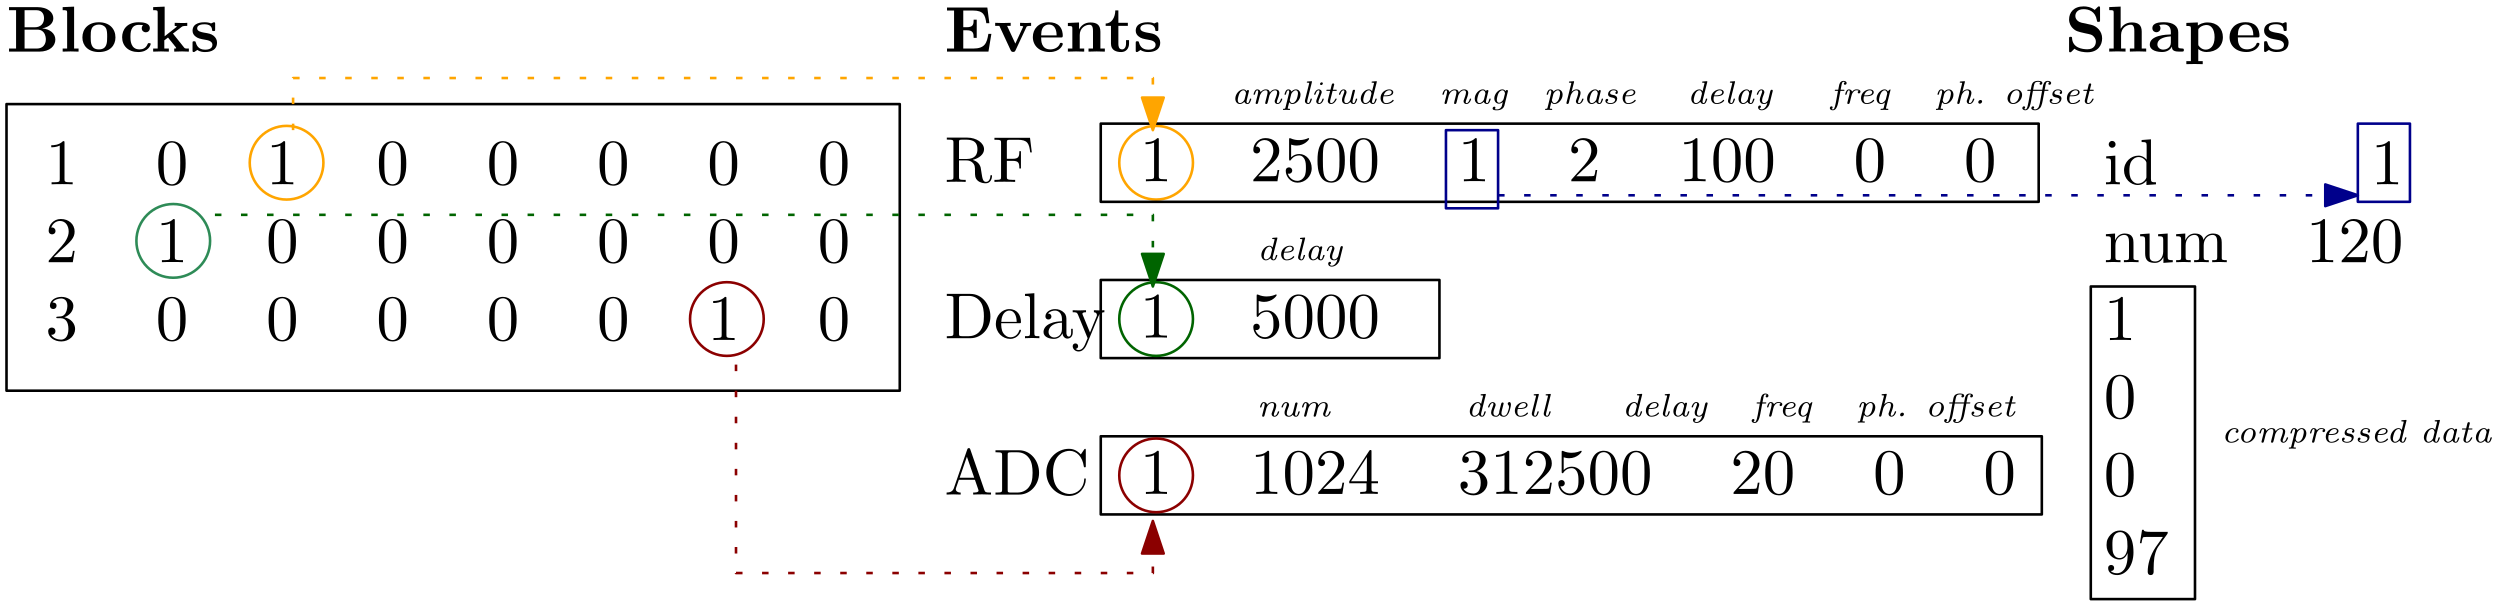 <?xml version="1.0" encoding="UTF-8"?>
<svg xmlns="http://www.w3.org/2000/svg" xmlns:xlink="http://www.w3.org/1999/xlink" width="560pt" height="136pt" viewBox="0 0 560 136" version="1.1">
<defs>
<g>
<symbol overflow="visible" id="glyph0-0">
<path style="stroke:none;" d=""/>
</symbol>
<symbol overflow="visible" id="glyph0-1">
<path style="stroke:none;" d="M 4.266 -9.297 C 4.266 -9.656 4.266 -9.672 3.938 -9.672 C 3.031 -8.75 1.766 -8.75 1.297 -8.75 L 1.297 -8.297 C 1.578 -8.297 2.438 -8.297 3.203 -8.672 L 3.203 -1.141 C 3.203 -0.625 3.156 -0.453 1.844 -0.453 L 1.375 -0.453 L 1.375 0 C 1.891 -0.047 3.156 -0.047 3.734 -0.047 C 4.312 -0.047 5.578 -0.047 6.094 0 L 6.094 -0.453 L 5.625 -0.453 C 4.312 -0.453 4.266 -0.609 4.266 -1.141 Z M 4.266 -9.297 "/>
</symbol>
<symbol overflow="visible" id="glyph0-2">
<path style="stroke:none;" d="M 1.844 -1.125 L 3.391 -2.609 C 5.656 -4.625 6.531 -5.406 6.531 -6.859 C 6.531 -8.516 5.219 -9.672 3.438 -9.672 C 1.797 -9.672 0.719 -8.344 0.719 -7.047 C 0.719 -6.234 1.453 -6.234 1.5 -6.234 C 1.75 -6.234 2.25 -6.406 2.25 -7 C 2.25 -7.375 1.984 -7.766 1.484 -7.766 C 1.359 -7.766 1.344 -7.766 1.297 -7.75 C 1.625 -8.688 2.406 -9.234 3.25 -9.234 C 4.578 -9.234 5.203 -8.047 5.203 -6.859 C 5.203 -5.703 4.469 -4.547 3.672 -3.641 L 0.891 -0.531 C 0.719 -0.375 0.719 -0.344 0.719 0 L 6.125 0 L 6.531 -2.531 L 6.156 -2.531 C 6.094 -2.094 5.984 -1.453 5.844 -1.234 C 5.734 -1.125 4.781 -1.125 4.469 -1.125 Z M 1.844 -1.125 "/>
</symbol>
<symbol overflow="visible" id="glyph0-3">
<path style="stroke:none;" d="M 6.531 -2.922 C 6.531 -4.656 5.328 -6.109 3.766 -6.109 C 3.062 -6.109 2.438 -5.875 1.922 -5.359 L 1.922 -8.203 C 2.203 -8.109 2.688 -8 3.156 -8 C 4.938 -8 5.953 -9.328 5.953 -9.516 C 5.953 -9.609 5.922 -9.672 5.812 -9.672 C 5.797 -9.672 5.766 -9.672 5.703 -9.641 C 5.406 -9.5 4.688 -9.219 3.719 -9.219 C 3.141 -9.219 2.469 -9.312 1.781 -9.625 C 1.672 -9.656 1.641 -9.656 1.609 -9.656 C 1.469 -9.656 1.469 -9.547 1.469 -9.312 L 1.469 -5.016 C 1.469 -4.75 1.469 -4.641 1.672 -4.641 C 1.766 -4.641 1.797 -4.672 1.859 -4.766 C 2.016 -5 2.562 -5.781 3.734 -5.781 C 4.484 -5.781 4.859 -5.109 4.969 -4.859 C 5.203 -4.312 5.234 -3.75 5.234 -3.016 C 5.234 -2.516 5.234 -1.641 4.875 -1.031 C 4.531 -0.469 4 -0.094 3.328 -0.094 C 2.266 -0.094 1.438 -0.859 1.188 -1.719 C 1.234 -1.703 1.281 -1.688 1.438 -1.688 C 1.922 -1.688 2.172 -2.047 2.172 -2.391 C 2.172 -2.75 1.922 -3.109 1.438 -3.109 C 1.234 -3.109 0.719 -3.016 0.719 -2.344 C 0.719 -1.094 1.734 0.312 3.359 0.312 C 5.047 0.312 6.531 -1.078 6.531 -2.922 Z M 6.531 -2.922 "/>
</symbol>
<symbol overflow="visible" id="glyph0-4">
<path style="stroke:none;" d="M 6.688 -4.656 C 6.688 -5.812 6.609 -6.969 6.109 -8.047 C 5.438 -9.438 4.25 -9.672 3.625 -9.672 C 2.766 -9.672 1.703 -9.297 1.109 -7.953 C 0.641 -6.953 0.562 -5.812 0.562 -4.656 C 0.562 -3.562 0.625 -2.25 1.219 -1.141 C 1.844 0.031 2.906 0.312 3.625 0.312 C 4.406 0.312 5.5 0.016 6.141 -1.359 C 6.609 -2.375 6.688 -3.5 6.688 -4.656 Z M 3.625 0 C 3.047 0 2.188 -0.359 1.938 -1.766 C 1.766 -2.625 1.766 -3.969 1.766 -4.828 C 1.766 -5.75 1.766 -6.719 1.891 -7.5 C 2.172 -9.234 3.25 -9.359 3.625 -9.359 C 4.094 -9.359 5.062 -9.094 5.328 -7.656 C 5.484 -6.844 5.484 -5.734 5.484 -4.828 C 5.484 -3.734 5.484 -2.75 5.312 -1.812 C 5.094 -0.438 4.266 0 3.625 0 Z M 3.625 0 "/>
</symbol>
<symbol overflow="visible" id="glyph0-5">
<path style="stroke:none;" d="M 4.266 -2.391 L 4.266 -1.141 C 4.266 -0.609 4.25 -0.453 3.172 -0.453 L 2.859 -0.453 L 2.859 0 C 3.453 -0.047 4.219 -0.047 4.828 -0.047 C 5.438 -0.047 6.203 -0.047 6.797 0 L 6.797 -0.453 L 6.5 -0.453 C 5.422 -0.453 5.391 -0.609 5.391 -1.141 L 5.391 -2.391 L 6.844 -2.391 L 6.844 -2.844 L 5.391 -2.844 L 5.391 -9.453 C 5.391 -9.75 5.391 -9.844 5.156 -9.844 C 5.031 -9.844 4.984 -9.844 4.875 -9.656 L 0.406 -2.844 L 0.406 -2.391 Z M 4.359 -2.844 L 0.812 -2.844 L 4.359 -8.266 Z M 4.359 -2.844 "/>
</symbol>
<symbol overflow="visible" id="glyph0-6">
<path style="stroke:none;" d="M 4.219 -5.109 C 5.406 -5.5 6.25 -6.531 6.25 -7.672 C 6.25 -8.859 4.969 -9.672 3.578 -9.672 C 2.109 -9.672 1 -8.812 1 -7.703 C 1 -7.219 1.328 -6.953 1.75 -6.953 C 2.188 -6.953 2.484 -7.266 2.484 -7.688 C 2.484 -8.406 1.797 -8.406 1.578 -8.406 C 2.031 -9.125 3 -9.312 3.516 -9.312 C 4.109 -9.312 4.906 -9 4.906 -7.688 C 4.906 -7.516 4.875 -6.672 4.5 -6.031 C 4.062 -5.328 3.578 -5.297 3.219 -5.281 C 3.094 -5.266 2.75 -5.234 2.641 -5.234 C 2.531 -5.219 2.422 -5.203 2.422 -5.062 C 2.422 -4.891 2.531 -4.891 2.781 -4.891 L 3.422 -4.891 C 4.609 -4.891 5.141 -3.906 5.141 -2.484 C 5.141 -0.516 4.141 -0.094 3.5 -0.094 C 2.875 -0.094 1.781 -0.328 1.281 -1.188 C 1.781 -1.125 2.234 -1.438 2.234 -1.984 C 2.234 -2.516 1.844 -2.797 1.422 -2.797 C 1.078 -2.797 0.609 -2.594 0.609 -1.969 C 0.609 -0.641 1.969 0.312 3.547 0.312 C 5.312 0.312 6.641 -1 6.641 -2.484 C 6.641 -3.672 5.719 -4.812 4.219 -5.109 Z M 4.219 -5.109 "/>
</symbol>
<symbol overflow="visible" id="glyph1-0">
<path style="stroke:none;" d=""/>
</symbol>
<symbol overflow="visible" id="glyph1-1">
<path style="stroke:none;" d="M 4.047 -5.453 L 4.047 -9.281 L 6.688 -9.281 C 8.156 -9.281 8.406 -8.141 8.406 -7.469 C 8.406 -6.344 7.719 -5.453 6.312 -5.453 Z M 7.969 -5.203 C 9.531 -5.484 10.484 -6.344 10.484 -7.469 C 10.484 -8.812 9.219 -9.969 6.875 -9.969 L 0.562 -9.969 L 0.562 -9.281 L 2.141 -9.281 L 2.141 -0.688 L 0.562 -0.688 L 0.562 0 L 7.312 0 C 9.719 0 10.938 -1.281 10.938 -2.703 C 10.938 -4.094 9.688 -5.078 7.969 -5.203 Z M 6.719 -0.688 L 4.047 -0.688 L 4.047 -4.922 L 6.859 -4.922 C 7.156 -4.922 7.828 -4.922 8.328 -4.297 C 8.812 -3.688 8.812 -2.875 8.812 -2.719 C 8.812 -2.547 8.812 -0.688 6.719 -0.688 Z M 6.719 -0.688 "/>
</symbol>
<symbol overflow="visible" id="glyph1-2">
<path style="stroke:none;" d="M 3.25 -10.078 L 0.688 -9.969 L 0.688 -9.281 C 1.578 -9.281 1.688 -9.281 1.688 -8.719 L 1.688 -0.688 L 0.688 -0.688 L 0.688 0 C 1.141 -0.016 1.844 -0.047 2.469 -0.047 C 3.094 -0.047 3.766 -0.016 4.25 0 L 4.25 -0.688 L 3.25 -0.688 Z M 3.25 -10.078 "/>
</symbol>
<symbol overflow="visible" id="glyph1-3">
<path style="stroke:none;" d="M 7.875 -3.172 C 7.875 -5.109 6.531 -6.578 4.172 -6.578 C 1.781 -6.578 0.469 -5.094 0.469 -3.172 C 0.469 -1.359 1.75 0.094 4.172 0.094 C 6.609 0.094 7.875 -1.375 7.875 -3.172 Z M 4.172 -0.5 C 2.328 -0.5 2.328 -2.062 2.328 -3.328 C 2.328 -3.984 2.328 -4.719 2.578 -5.219 C 2.844 -5.75 3.453 -6.062 4.172 -6.062 C 4.781 -6.062 5.391 -5.828 5.703 -5.312 C 6.016 -4.828 6.016 -4.031 6.016 -3.328 C 6.016 -2.062 6.016 -0.5 4.172 -0.5 Z M 4.172 -0.5 "/>
</symbol>
<symbol overflow="visible" id="glyph1-4">
<path style="stroke:none;" d="M 5.234 -5.922 C 4.969 -5.688 4.938 -5.375 4.938 -5.25 C 4.938 -4.609 5.453 -4.328 5.844 -4.328 C 6.297 -4.328 6.75 -4.641 6.75 -5.25 C 6.75 -6.5 5.078 -6.578 4.234 -6.578 C 1.625 -6.578 0.547 -4.906 0.547 -3.219 C 0.547 -1.297 1.922 0.094 4.156 0.094 C 6.516 0.094 6.953 -1.594 6.953 -1.703 C 6.953 -1.906 6.75 -1.906 6.594 -1.906 C 6.328 -1.906 6.328 -1.875 6.25 -1.688 C 5.875 -0.766 5.172 -0.5 4.438 -0.5 C 2.406 -0.5 2.406 -2.625 2.406 -3.297 C 2.406 -4.109 2.406 -6 4.281 -6 C 4.797 -6 5.047 -5.953 5.234 -5.922 Z M 5.234 -5.922 "/>
</symbol>
<symbol overflow="visible" id="glyph1-5">
<path style="stroke:none;" d="M 3.109 -3.438 L 3.109 -10.078 L 0.531 -9.969 L 0.531 -9.281 C 1.438 -9.281 1.547 -9.281 1.547 -8.719 L 1.547 -0.688 L 0.531 -0.688 L 0.531 0 C 1.078 -0.016 1.766 -0.047 2.281 -0.047 C 2.812 -0.047 3.516 -0.016 4.047 0 L 4.047 -0.688 L 3.031 -0.688 L 3.031 -2.531 C 3.453 -2.859 3.578 -2.953 3.859 -3.156 L 5.328 -1.328 C 5.469 -1.141 5.703 -0.859 5.703 -0.812 C 5.703 -0.688 5.438 -0.688 5.25 -0.688 L 5.25 0 C 5.688 -0.031 6.953 -0.047 7.016 -0.047 C 7.547 -0.047 8.031 -0.031 8.531 0 L 8.531 -0.688 L 8.281 -0.688 C 7.656 -0.688 7.609 -0.734 7.422 -0.969 L 4.969 -4.047 L 6.859 -5.5 C 7.062 -5.672 7.188 -5.766 8.172 -5.766 L 8.172 -6.453 C 7.781 -6.406 7.406 -6.406 7.031 -6.406 C 6.641 -6.406 5.703 -6.438 5.359 -6.453 L 5.359 -5.766 C 5.703 -5.766 5.734 -5.719 5.859 -5.609 Z M 3.109 -3.438 "/>
</symbol>
<symbol overflow="visible" id="glyph1-6">
<path style="stroke:none;" d="M 3.062 -4.266 C 2.531 -4.375 1.578 -4.531 1.578 -5.219 C 1.578 -6.125 2.938 -6.125 3.219 -6.125 C 4.297 -6.125 4.859 -5.703 4.922 -4.891 C 4.938 -4.672 4.953 -4.609 5.266 -4.609 C 5.609 -4.609 5.609 -4.672 5.609 -5.016 L 5.609 -6.172 C 5.609 -6.453 5.609 -6.578 5.344 -6.578 C 5.297 -6.578 5.266 -6.578 4.688 -6.312 C 4.312 -6.5 3.812 -6.578 3.219 -6.578 C 2.797 -6.578 0.547 -6.578 0.547 -4.672 C 0.547 -4.094 0.844 -3.703 1.141 -3.453 C 1.719 -2.953 2.266 -2.859 3.391 -2.656 C 3.906 -2.578 5 -2.391 5 -1.531 C 5 -0.438 3.656 -0.438 3.344 -0.438 C 1.797 -0.438 1.422 -1.5 1.25 -2.125 C 1.172 -2.328 1.109 -2.328 0.906 -2.328 C 0.547 -2.328 0.547 -2.234 0.547 -1.906 L 0.547 -0.312 C 0.547 -0.047 0.547 0.094 0.812 0.094 C 0.922 0.094 0.938 0.094 1.25 -0.125 C 1.266 -0.125 1.578 -0.344 1.625 -0.375 C 2.297 0.094 3.047 0.094 3.344 0.094 C 3.797 0.094 6.031 0.094 6.031 -2.031 C 6.031 -2.656 5.734 -3.172 5.234 -3.578 C 4.672 -4 4.203 -4.078 3.062 -4.266 Z M 3.062 -4.266 "/>
</symbol>
<symbol overflow="visible" id="glyph1-7">
<path style="stroke:none;" d="M 5.844 -6.016 L 3.734 -6.469 C 3.156 -6.594 2.344 -7.094 2.344 -7.984 C 2.344 -8.609 2.75 -9.5 4.203 -9.5 C 5.359 -9.5 6.828 -9.016 7.156 -7.031 C 7.219 -6.688 7.219 -6.656 7.531 -6.656 C 7.875 -6.656 7.875 -6.734 7.875 -7.062 L 7.875 -9.719 C 7.875 -10 7.875 -10.125 7.609 -10.125 C 7.5 -10.125 7.484 -10.109 7.328 -9.969 L 6.672 -9.328 C 5.828 -10 4.875 -10.125 4.188 -10.125 C 1.969 -10.125 0.938 -8.734 0.938 -7.203 C 0.938 -6.266 1.406 -5.594 1.719 -5.281 C 2.422 -4.562 2.922 -4.469 4.5 -4.109 C 5.781 -3.844 6.031 -3.797 6.344 -3.484 C 6.562 -3.266 6.938 -2.891 6.938 -2.219 C 6.938 -1.531 6.547 -0.516 5.047 -0.516 C 3.938 -0.516 1.734 -0.812 1.609 -2.984 C 1.594 -3.234 1.594 -3.312 1.281 -3.312 C 0.938 -3.312 0.938 -3.219 0.938 -2.891 L 0.938 -0.25 C 0.938 0.031 0.938 0.156 1.188 0.156 C 1.328 0.156 1.344 0.125 1.469 0.031 L 2.141 -0.641 C 3.094 0.078 4.453 0.156 5.047 0.156 C 7.438 0.156 8.344 -1.484 8.344 -2.953 C 8.344 -4.562 7.156 -5.734 5.844 -6.016 Z M 5.844 -6.016 "/>
</symbol>
<symbol overflow="visible" id="glyph1-8">
<path style="stroke:none;" d="M 1.656 -0.688 L 0.656 -0.688 L 0.656 0 C 1.062 -0.016 1.938 -0.047 2.484 -0.047 C 3.047 -0.047 3.906 -0.016 4.312 0 L 4.312 -0.688 L 3.312 -0.688 L 3.312 -3.719 C 3.312 -5.297 4.562 -6.016 5.484 -6.016 C 5.969 -6.016 6.281 -5.703 6.281 -4.609 L 6.281 -0.688 L 5.281 -0.688 L 5.281 0 C 5.688 -0.016 6.547 -0.047 7.109 -0.047 C 7.672 -0.047 8.531 -0.016 8.938 0 L 8.938 -0.688 L 7.938 -0.688 L 7.938 -4.453 C 7.938 -5.969 7.156 -6.531 5.703 -6.531 C 4.297 -6.531 3.562 -5.703 3.219 -5.109 L 3.219 -10.078 L 0.656 -9.969 L 0.656 -9.281 C 1.562 -9.281 1.656 -9.281 1.656 -8.719 Z M 1.656 -0.688 "/>
</symbol>
<symbol overflow="visible" id="glyph1-9">
<path style="stroke:none;" d="M 5.438 -1.125 C 5.438 -0.672 5.438 0 6.953 0 L 7.641 0 C 7.938 0 8.109 0 8.109 -0.344 C 8.109 -0.688 7.922 -0.688 7.734 -0.688 C 6.844 -0.703 6.844 -0.891 6.844 -1.219 L 6.844 -4.344 C 6.844 -5.641 5.812 -6.578 3.641 -6.578 C 2.812 -6.578 1.047 -6.531 1.047 -5.25 C 1.047 -4.609 1.562 -4.328 1.953 -4.328 C 2.391 -4.328 2.859 -4.641 2.859 -5.25 C 2.859 -5.688 2.594 -5.922 2.547 -5.953 C 2.953 -6.047 3.422 -6.062 3.594 -6.062 C 4.672 -6.062 5.188 -5.453 5.188 -4.344 L 5.188 -3.844 C 4.156 -3.812 0.469 -3.672 0.469 -1.562 C 0.469 -0.172 2.266 0.094 3.266 0.094 C 4.438 0.094 5.109 -0.516 5.438 -1.125 Z M 5.188 -3.406 L 5.188 -2.016 C 5.188 -0.625 3.844 -0.438 3.484 -0.438 C 2.75 -0.438 2.172 -0.938 2.172 -1.578 C 2.172 -3.156 4.469 -3.359 5.188 -3.406 Z M 5.188 -3.406 "/>
</symbol>
<symbol overflow="visible" id="glyph1-10">
<path style="stroke:none;" d="M 3.203 -4.781 C 3.203 -5.062 3.219 -5.078 3.422 -5.281 C 4 -5.875 4.75 -5.953 5.078 -5.953 C 6.047 -5.953 6.859 -5.078 6.859 -3.234 C 6.859 -1.188 5.844 -0.438 4.891 -0.438 C 4.688 -0.438 4.016 -0.438 3.359 -1.219 C 3.203 -1.406 3.203 -1.422 3.203 -1.703 Z M 3.203 -0.562 C 3.828 -0.062 4.469 0.094 5.062 0.094 C 7.234 0.094 8.719 -1.219 8.719 -3.234 C 8.719 -5.172 7.391 -6.531 5.297 -6.531 C 4.219 -6.531 3.438 -6.094 3.109 -5.828 L 3.109 -6.531 L 0.531 -6.422 L 0.531 -5.734 C 1.438 -5.734 1.547 -5.734 1.547 -5.188 L 1.547 2.141 L 0.531 2.141 L 0.531 2.812 C 0.938 2.797 1.812 2.781 2.375 2.781 C 2.938 2.781 3.797 2.797 4.203 2.812 L 4.203 2.141 L 3.203 2.141 Z M 3.203 -0.562 "/>
</symbol>
<symbol overflow="visible" id="glyph1-11">
<path style="stroke:none;" d="M 6.719 -3.172 C 7.031 -3.172 7.172 -3.172 7.172 -3.562 C 7.172 -4.016 7.094 -5.078 6.359 -5.797 C 5.828 -6.328 5.062 -6.578 4.047 -6.578 C 1.734 -6.578 0.469 -5.078 0.469 -3.266 C 0.469 -1.328 1.922 0.094 4.25 0.094 C 6.547 0.094 7.172 -1.453 7.172 -1.703 C 7.172 -1.969 6.906 -1.969 6.828 -1.969 C 6.578 -1.969 6.547 -1.891 6.469 -1.656 C 6.156 -0.953 5.328 -0.5 4.391 -0.5 C 2.344 -0.5 2.328 -2.422 2.328 -3.172 Z M 2.328 -3.641 C 2.359 -4.219 2.375 -4.828 2.672 -5.297 C 3.047 -5.891 3.625 -6.062 4.047 -6.062 C 5.75 -6.062 5.781 -4.156 5.797 -3.641 Z M 2.328 -3.641 "/>
</symbol>
<symbol overflow="visible" id="glyph2-0">
<path style="stroke:none;" d=""/>
</symbol>
<symbol overflow="visible" id="glyph2-1">
<path style="stroke:none;" d="M 4.266 -9.297 C 4.266 -9.656 4.266 -9.672 3.938 -9.672 C 3.031 -8.75 1.766 -8.75 1.297 -8.75 L 1.297 -8.297 C 1.578 -8.297 2.438 -8.297 3.203 -8.672 L 3.203 -1.141 C 3.203 -0.625 3.156 -0.453 1.844 -0.453 L 1.375 -0.453 L 1.375 0 C 1.891 -0.047 3.156 -0.047 3.734 -0.047 C 4.312 -0.047 5.578 -0.047 6.094 0 L 6.094 -0.453 L 5.625 -0.453 C 4.312 -0.453 4.266 -0.609 4.266 -1.141 Z M 4.266 -9.297 "/>
</symbol>
<symbol overflow="visible" id="glyph2-2">
<path style="stroke:none;" d="M 6.688 -4.656 C 6.688 -5.812 6.609 -6.969 6.109 -8.047 C 5.438 -9.438 4.25 -9.672 3.625 -9.672 C 2.766 -9.672 1.703 -9.297 1.109 -7.953 C 0.641 -6.953 0.562 -5.812 0.562 -4.656 C 0.562 -3.562 0.625 -2.25 1.219 -1.141 C 1.844 0.031 2.906 0.312 3.625 0.312 C 4.406 0.312 5.5 0.016 6.141 -1.359 C 6.609 -2.375 6.688 -3.5 6.688 -4.656 Z M 3.625 0 C 3.047 0 2.188 -0.359 1.938 -1.766 C 1.766 -2.625 1.766 -3.969 1.766 -4.828 C 1.766 -5.75 1.766 -6.719 1.891 -7.5 C 2.172 -9.234 3.25 -9.359 3.625 -9.359 C 4.094 -9.359 5.062 -9.094 5.328 -7.656 C 5.484 -6.844 5.484 -5.734 5.484 -4.828 C 5.484 -3.734 5.484 -2.75 5.312 -1.812 C 5.094 -0.438 4.266 0 3.625 0 Z M 3.625 0 "/>
</symbol>
<symbol overflow="visible" id="glyph2-3">
<path style="stroke:none;" d="M 2.578 -6.422 L 0.531 -6.266 L 0.531 -5.812 C 1.484 -5.812 1.609 -5.719 1.609 -5.016 L 1.609 -1.109 C 1.609 -0.453 1.453 -0.453 0.484 -0.453 L 0.484 0 C 0.938 -0.016 1.734 -0.047 2.078 -0.047 C 2.594 -0.047 3.094 -0.016 3.594 0 L 3.594 -0.453 C 2.625 -0.453 2.578 -0.516 2.578 -1.094 Z M 2.625 -8.953 C 2.625 -9.422 2.266 -9.719 1.859 -9.719 C 1.406 -9.719 1.094 -9.328 1.094 -8.953 C 1.094 -8.562 1.406 -8.188 1.859 -8.188 C 2.266 -8.188 2.625 -8.484 2.625 -8.953 Z M 2.625 -8.953 "/>
</symbol>
<symbol overflow="visible" id="glyph2-4">
<path style="stroke:none;" d="M 5.516 -0.797 L 5.516 0.156 L 7.656 0 L 7.656 -0.453 C 6.641 -0.453 6.531 -0.547 6.531 -1.266 L 6.531 -10.078 L 4.438 -9.922 L 4.438 -9.469 C 5.453 -9.469 5.562 -9.375 5.562 -8.656 L 5.562 -5.516 C 5.141 -6.047 4.516 -6.422 3.734 -6.422 C 2.016 -6.422 0.5 -5 0.5 -3.125 C 0.5 -1.281 1.922 0.156 3.578 0.156 C 4.5 0.156 5.156 -0.328 5.516 -0.797 Z M 5.516 -4.688 L 5.516 -1.719 C 5.516 -1.453 5.516 -1.422 5.359 -1.172 C 4.922 -0.484 4.266 -0.156 3.641 -0.156 C 3 -0.156 2.469 -0.531 2.125 -1.094 C 1.75 -1.688 1.703 -2.516 1.703 -3.109 C 1.703 -3.641 1.734 -4.516 2.156 -5.172 C 2.453 -5.625 3.016 -6.109 3.797 -6.109 C 4.297 -6.109 4.906 -5.891 5.359 -5.234 C 5.516 -4.984 5.516 -4.953 5.516 -4.688 Z M 5.516 -4.688 "/>
</symbol>
<symbol overflow="visible" id="glyph3-0">
<path style="stroke:none;" d=""/>
</symbol>
<symbol overflow="visible" id="glyph3-1">
<path style="stroke:none;" d="M 1.844 -1.125 L 3.391 -2.609 C 5.656 -4.625 6.531 -5.406 6.531 -6.859 C 6.531 -8.516 5.219 -9.672 3.438 -9.672 C 1.797 -9.672 0.719 -8.344 0.719 -7.047 C 0.719 -6.234 1.453 -6.234 1.5 -6.234 C 1.75 -6.234 2.25 -6.406 2.25 -7 C 2.25 -7.375 1.984 -7.766 1.484 -7.766 C 1.359 -7.766 1.344 -7.766 1.297 -7.75 C 1.625 -8.688 2.406 -9.234 3.25 -9.234 C 4.578 -9.234 5.203 -8.047 5.203 -6.859 C 5.203 -5.703 4.469 -4.547 3.672 -3.641 L 0.891 -0.531 C 0.719 -0.375 0.719 -0.344 0.719 0 L 6.125 0 L 6.531 -2.531 L 6.156 -2.531 C 6.094 -2.094 5.984 -1.453 5.844 -1.234 C 5.734 -1.125 4.781 -1.125 4.469 -1.125 Z M 1.844 -1.125 "/>
</symbol>
<symbol overflow="visible" id="glyph3-2">
<path style="stroke:none;" d="M 4.266 -9.297 C 4.266 -9.656 4.266 -9.672 3.938 -9.672 C 3.031 -8.75 1.766 -8.75 1.297 -8.75 L 1.297 -8.297 C 1.578 -8.297 2.438 -8.297 3.203 -8.672 L 3.203 -1.141 C 3.203 -0.625 3.156 -0.453 1.844 -0.453 L 1.375 -0.453 L 1.375 0 C 1.891 -0.047 3.156 -0.047 3.734 -0.047 C 4.312 -0.047 5.578 -0.047 6.094 0 L 6.094 -0.453 L 5.625 -0.453 C 4.312 -0.453 4.266 -0.609 4.266 -1.141 Z M 4.266 -9.297 "/>
</symbol>
<symbol overflow="visible" id="glyph3-3">
<path style="stroke:none;" d="M 6.688 -4.656 C 6.688 -5.812 6.609 -6.969 6.109 -8.047 C 5.438 -9.438 4.25 -9.672 3.625 -9.672 C 2.766 -9.672 1.703 -9.297 1.109 -7.953 C 0.641 -6.953 0.562 -5.812 0.562 -4.656 C 0.562 -3.562 0.625 -2.25 1.219 -1.141 C 1.844 0.031 2.906 0.312 3.625 0.312 C 4.406 0.312 5.5 0.016 6.141 -1.359 C 6.609 -2.375 6.688 -3.5 6.688 -4.656 Z M 3.625 0 C 3.047 0 2.188 -0.359 1.938 -1.766 C 1.766 -2.625 1.766 -3.969 1.766 -4.828 C 1.766 -5.75 1.766 -6.719 1.891 -7.5 C 2.172 -9.234 3.25 -9.359 3.625 -9.359 C 4.094 -9.359 5.062 -9.094 5.328 -7.656 C 5.484 -6.844 5.484 -5.734 5.484 -4.828 C 5.484 -3.734 5.484 -2.75 5.312 -1.812 C 5.094 -0.438 4.266 0 3.625 0 Z M 3.625 0 "/>
</symbol>
<symbol overflow="visible" id="glyph3-4">
<path style="stroke:none;" d="M 1.594 -5 L 1.594 -1.109 C 1.594 -0.453 1.438 -0.453 0.469 -0.453 L 0.469 0 C 0.969 -0.016 1.719 -0.047 2.109 -0.047 C 2.484 -0.047 3.234 -0.016 3.734 0 L 3.734 -0.453 C 2.766 -0.453 2.594 -0.453 2.594 -1.109 L 2.594 -3.781 C 2.594 -5.297 3.625 -6.109 4.562 -6.109 C 5.484 -6.109 5.641 -5.312 5.641 -4.484 L 5.641 -1.109 C 5.641 -0.453 5.484 -0.453 4.5 -0.453 L 4.5 0 C 5.016 -0.016 5.75 -0.047 6.141 -0.047 C 6.531 -0.047 7.281 -0.016 7.781 0 L 7.781 -0.453 C 7.016 -0.453 6.656 -0.453 6.641 -0.891 L 6.641 -3.656 C 6.641 -4.906 6.641 -5.359 6.188 -5.891 C 5.984 -6.125 5.5 -6.422 4.672 -6.422 C 3.609 -6.422 2.922 -5.797 2.516 -4.891 L 2.516 -6.422 L 0.469 -6.266 L 0.469 -5.812 C 1.484 -5.812 1.594 -5.703 1.594 -5 Z M 1.594 -5 "/>
</symbol>
<symbol overflow="visible" id="glyph3-5">
<path style="stroke:none;" d="M 5.688 -1.141 L 5.688 0.156 L 7.781 0 L 7.781 -0.453 C 6.75 -0.453 6.641 -0.547 6.641 -1.266 L 6.641 -6.422 L 4.5 -6.266 L 4.5 -5.812 C 5.516 -5.812 5.641 -5.703 5.641 -5 L 5.641 -2.406 C 5.641 -1.141 4.938 -0.156 3.875 -0.156 C 2.656 -0.156 2.594 -0.844 2.594 -1.594 L 2.594 -6.422 L 0.469 -6.266 L 0.469 -5.812 C 1.594 -5.812 1.594 -5.766 1.594 -4.469 L 1.594 -2.297 C 1.594 -1.156 1.594 0.156 3.812 0.156 C 4.625 0.156 5.266 -0.25 5.688 -1.141 Z M 5.688 -1.141 "/>
</symbol>
<symbol overflow="visible" id="glyph3-6">
<path style="stroke:none;" d="M 1.594 -5 L 1.594 -1.109 C 1.594 -0.453 1.438 -0.453 0.469 -0.453 L 0.469 0 C 0.969 -0.016 1.719 -0.047 2.109 -0.047 C 2.484 -0.047 3.234 -0.016 3.734 0 L 3.734 -0.453 C 2.766 -0.453 2.594 -0.453 2.594 -1.109 L 2.594 -3.781 C 2.594 -5.297 3.625 -6.109 4.562 -6.109 C 5.484 -6.109 5.641 -5.312 5.641 -4.484 L 5.641 -1.109 C 5.641 -0.453 5.484 -0.453 4.5 -0.453 L 4.5 0 C 5.016 -0.016 5.75 -0.047 6.141 -0.047 C 6.531 -0.047 7.281 -0.016 7.781 0 L 7.781 -0.453 C 6.797 -0.453 6.641 -0.453 6.641 -1.109 L 6.641 -3.781 C 6.641 -5.297 7.672 -6.109 8.609 -6.109 C 9.516 -6.109 9.672 -5.312 9.672 -4.484 L 9.672 -1.109 C 9.672 -0.453 9.516 -0.453 8.547 -0.453 L 8.547 0 C 9.047 -0.016 9.797 -0.047 10.188 -0.047 C 10.562 -0.047 11.312 -0.016 11.812 0 L 11.812 -0.453 C 11.062 -0.453 10.688 -0.453 10.688 -0.891 L 10.688 -3.656 C 10.688 -4.906 10.688 -5.359 10.234 -5.891 C 10.031 -6.125 9.547 -6.422 8.703 -6.422 C 7.484 -6.422 6.844 -5.547 6.594 -5 C 6.391 -6.266 5.312 -6.422 4.672 -6.422 C 3.609 -6.422 2.922 -5.797 2.516 -4.891 L 2.516 -6.422 L 0.469 -6.266 L 0.469 -5.812 C 1.484 -5.812 1.594 -5.703 1.594 -5 Z M 1.594 -5 "/>
</symbol>
<symbol overflow="visible" id="glyph4-0">
<path style="stroke:none;" d=""/>
</symbol>
<symbol overflow="visible" id="glyph4-1">
<path style="stroke:none;" d="M 4.219 -5.109 C 5.406 -5.5 6.25 -6.531 6.25 -7.672 C 6.25 -8.859 4.969 -9.672 3.578 -9.672 C 2.109 -9.672 1 -8.812 1 -7.703 C 1 -7.219 1.328 -6.953 1.75 -6.953 C 2.188 -6.953 2.484 -7.266 2.484 -7.688 C 2.484 -8.406 1.797 -8.406 1.578 -8.406 C 2.031 -9.125 3 -9.312 3.516 -9.312 C 4.109 -9.312 4.906 -9 4.906 -7.688 C 4.906 -7.516 4.875 -6.672 4.5 -6.031 C 4.062 -5.328 3.578 -5.297 3.219 -5.281 C 3.094 -5.266 2.75 -5.234 2.641 -5.234 C 2.531 -5.219 2.422 -5.203 2.422 -5.062 C 2.422 -4.891 2.531 -4.891 2.781 -4.891 L 3.422 -4.891 C 4.609 -4.891 5.141 -3.906 5.141 -2.484 C 5.141 -0.516 4.141 -0.094 3.5 -0.094 C 2.875 -0.094 1.781 -0.328 1.281 -1.188 C 1.781 -1.125 2.234 -1.438 2.234 -1.984 C 2.234 -2.516 1.844 -2.797 1.422 -2.797 C 1.078 -2.797 0.609 -2.594 0.609 -1.969 C 0.609 -0.641 1.969 0.312 3.547 0.312 C 5.312 0.312 6.641 -1 6.641 -2.484 C 6.641 -3.672 5.719 -4.812 4.219 -5.109 Z M 4.219 -5.109 "/>
</symbol>
<symbol overflow="visible" id="glyph4-2">
<path style="stroke:none;" d="M 6.688 -4.656 C 6.688 -5.812 6.609 -6.969 6.109 -8.047 C 5.438 -9.438 4.25 -9.672 3.625 -9.672 C 2.766 -9.672 1.703 -9.297 1.109 -7.953 C 0.641 -6.953 0.562 -5.812 0.562 -4.656 C 0.562 -3.562 0.625 -2.25 1.219 -1.141 C 1.844 0.031 2.906 0.312 3.625 0.312 C 4.406 0.312 5.5 0.016 6.141 -1.359 C 6.609 -2.375 6.688 -3.5 6.688 -4.656 Z M 3.625 0 C 3.047 0 2.188 -0.359 1.938 -1.766 C 1.766 -2.625 1.766 -3.969 1.766 -4.828 C 1.766 -5.75 1.766 -6.719 1.891 -7.5 C 2.172 -9.234 3.25 -9.359 3.625 -9.359 C 4.094 -9.359 5.062 -9.094 5.328 -7.656 C 5.484 -6.844 5.484 -5.734 5.484 -4.828 C 5.484 -3.734 5.484 -2.75 5.312 -1.812 C 5.094 -0.438 4.266 0 3.625 0 Z M 3.625 0 "/>
</symbol>
<symbol overflow="visible" id="glyph4-3">
<path style="stroke:none;" d="M 4.266 -9.297 C 4.266 -9.656 4.266 -9.672 3.938 -9.672 C 3.031 -8.75 1.766 -8.75 1.297 -8.75 L 1.297 -8.297 C 1.578 -8.297 2.438 -8.297 3.203 -8.672 L 3.203 -1.141 C 3.203 -0.625 3.156 -0.453 1.844 -0.453 L 1.375 -0.453 L 1.375 0 C 1.891 -0.047 3.156 -0.047 3.734 -0.047 C 4.312 -0.047 5.578 -0.047 6.094 0 L 6.094 -0.453 L 5.625 -0.453 C 4.312 -0.453 4.266 -0.609 4.266 -1.141 Z M 4.266 -9.297 "/>
</symbol>
<symbol overflow="visible" id="glyph5-0">
<path style="stroke:none;" d=""/>
</symbol>
<symbol overflow="visible" id="glyph5-1">
<path style="stroke:none;" d="M 3.25 -5.125 L 3.25 -8.891 C 3.25 -9.234 3.25 -9.406 3.578 -9.438 C 3.719 -9.469 4.141 -9.469 4.438 -9.469 C 5.734 -9.469 7.375 -9.422 7.375 -7.312 C 7.375 -6.312 7.016 -5.125 4.875 -5.125 Z M 6.328 -4.938 C 7.734 -5.297 8.859 -6.172 8.859 -7.312 C 8.859 -8.703 7.203 -9.922 5.078 -9.922 L 0.516 -9.922 L 0.516 -9.469 L 0.859 -9.469 C 1.969 -9.469 2 -9.312 2 -8.797 L 2 -1.141 C 2 -0.609 1.969 -0.453 0.859 -0.453 L 0.516 -0.453 L 0.516 0 C 1.031 -0.047 2.062 -0.047 2.625 -0.047 C 3.203 -0.047 4.234 -0.047 4.75 0 L 4.75 -0.453 L 4.406 -0.453 C 3.281 -0.453 3.25 -0.609 3.25 -1.141 L 3.25 -4.812 L 4.922 -4.812 C 5.156 -4.812 5.766 -4.812 6.281 -4.312 C 6.828 -3.797 6.828 -3.344 6.828 -2.375 C 6.828 -1.422 6.828 -0.844 7.422 -0.297 C 8.016 0.234 8.828 0.312 9.25 0.312 C 10.391 0.312 10.641 -0.875 10.641 -1.281 C 10.641 -1.359 10.641 -1.531 10.453 -1.531 C 10.281 -1.531 10.281 -1.391 10.281 -1.297 C 10.188 -0.266 9.672 0 9.312 0 C 8.609 0 8.484 -0.734 8.281 -2.094 L 8.094 -3.25 C 7.828 -4.188 7.125 -4.672 6.328 -4.938 Z M 6.328 -4.938 "/>
</symbol>
<symbol overflow="visible" id="glyph5-2">
<path style="stroke:none;" d="M 8.453 -9.875 L 0.484 -9.875 L 0.484 -9.438 L 0.828 -9.438 C 1.953 -9.438 1.969 -9.266 1.969 -8.75 L 1.969 -1.141 C 1.969 -0.609 1.953 -0.453 0.828 -0.453 L 0.484 -0.453 L 0.484 0 C 0.984 -0.047 2.125 -0.047 2.688 -0.047 C 3.281 -0.047 4.609 -0.047 5.125 0 L 5.125 -0.453 L 4.656 -0.453 C 3.266 -0.453 3.266 -0.641 3.266 -1.141 L 3.266 -4.719 L 4.516 -4.719 C 5.922 -4.719 6.062 -4.25 6.062 -3.016 L 6.422 -3.016 L 6.422 -6.875 L 6.062 -6.875 C 6.062 -5.656 5.922 -5.172 4.516 -5.172 L 3.266 -5.172 L 3.266 -8.844 C 3.266 -9.328 3.297 -9.438 3.984 -9.438 L 5.719 -9.438 C 7.906 -9.438 8.266 -8.609 8.5 -6.609 L 8.859 -6.609 Z M 8.453 -9.875 "/>
</symbol>
<symbol overflow="visible" id="glyph5-3">
<path style="stroke:none;" d="M 5.781 -10.109 C 5.703 -10.297 5.688 -10.406 5.453 -10.406 C 5.219 -10.406 5.172 -10.312 5.094 -10.109 L 2.094 -1.422 C 1.828 -0.688 1.25 -0.469 0.469 -0.453 L 0.469 0 C 0.797 -0.016 1.422 -0.047 1.953 -0.047 C 2.391 -0.047 3.156 -0.016 3.625 0 L 3.625 -0.453 C 2.891 -0.453 2.531 -0.812 2.531 -1.188 C 2.531 -1.234 2.547 -1.375 2.562 -1.406 L 3.219 -3.312 L 6.812 -3.312 L 7.578 -1.094 C 7.594 -1.031 7.625 -0.938 7.625 -0.891 C 7.625 -0.453 6.812 -0.453 6.422 -0.453 L 6.422 0 C 6.953 -0.047 7.969 -0.047 8.516 -0.047 C 9.141 -0.047 9.812 -0.031 10.422 0 L 10.422 -0.453 L 10.156 -0.453 C 9.281 -0.453 9.078 -0.547 8.922 -1.031 Z M 5.016 -8.484 L 6.656 -3.766 L 3.391 -3.766 Z M 5.016 -8.484 "/>
</symbol>
<symbol overflow="visible" id="glyph5-4">
<path style="stroke:none;" d="M 0.516 -9.922 L 0.516 -9.469 L 0.859 -9.469 C 1.969 -9.469 2 -9.312 2 -8.797 L 2 -1.141 C 2 -0.609 1.969 -0.453 0.859 -0.453 L 0.516 -0.453 L 0.516 0 L 5.828 0 C 8.266 0 10.281 -2.156 10.281 -4.875 C 10.281 -7.641 8.312 -9.922 5.828 -9.922 Z M 3.969 -0.453 C 3.281 -0.453 3.25 -0.547 3.25 -1.031 L 3.25 -8.891 C 3.25 -9.375 3.281 -9.469 3.969 -9.469 L 5.422 -9.469 C 6.328 -9.469 7.328 -9.156 8.062 -8.125 C 8.688 -7.266 8.828 -6.016 8.828 -4.875 C 8.828 -3.266 8.547 -2.391 8.016 -1.688 C 7.734 -1.297 6.906 -0.453 5.438 -0.453 Z M 3.969 -0.453 "/>
</symbol>
<symbol overflow="visible" id="glyph5-5">
<path style="stroke:none;" d="M 0.812 -4.969 C 0.812 -1.969 3.172 0.312 5.875 0.312 C 8.234 0.312 9.656 -1.703 9.656 -3.391 C 9.656 -3.531 9.656 -3.625 9.469 -3.625 C 9.312 -3.625 9.312 -3.547 9.297 -3.406 C 9.188 -1.328 7.625 -0.125 6.047 -0.125 C 5.156 -0.125 2.312 -0.625 2.312 -4.953 C 2.312 -9.297 5.141 -9.797 6.031 -9.797 C 7.609 -9.797 8.906 -8.469 9.203 -6.344 C 9.234 -6.141 9.234 -6.109 9.438 -6.109 C 9.656 -6.109 9.656 -6.141 9.656 -6.453 L 9.656 -9.891 C 9.656 -10.141 9.656 -10.25 9.5 -10.25 C 9.438 -10.25 9.391 -10.25 9.266 -10.062 L 8.547 -9 C 8 -9.516 7.266 -10.25 5.875 -10.25 C 3.156 -10.25 0.812 -7.938 0.812 -4.969 Z M 0.812 -4.969 "/>
</symbol>
<symbol overflow="visible" id="glyph6-0">
<path style="stroke:none;" d=""/>
</symbol>
<symbol overflow="visible" id="glyph6-1">
<path style="stroke:none;" d="M 0.516 -9.922 L 0.516 -9.469 L 0.859 -9.469 C 1.969 -9.469 2 -9.312 2 -8.797 L 2 -1.141 C 2 -0.609 1.969 -0.453 0.859 -0.453 L 0.516 -0.453 L 0.516 0 L 5.828 0 C 8.266 0 10.281 -2.156 10.281 -4.875 C 10.281 -7.641 8.312 -9.922 5.828 -9.922 Z M 3.969 -0.453 C 3.281 -0.453 3.25 -0.547 3.25 -1.031 L 3.25 -8.891 C 3.25 -9.375 3.281 -9.469 3.969 -9.469 L 5.422 -9.469 C 6.328 -9.469 7.328 -9.156 8.062 -8.125 C 8.688 -7.266 8.828 -6.016 8.828 -4.875 C 8.828 -3.266 8.547 -2.391 8.016 -1.688 C 7.734 -1.297 6.906 -0.453 5.438 -0.453 Z M 3.969 -0.453 "/>
</symbol>
<symbol overflow="visible" id="glyph6-2">
<path style="stroke:none;" d="M 1.625 -3.656 C 1.719 -5.828 2.938 -6.188 3.422 -6.188 C 4.922 -6.188 5.078 -4.234 5.078 -3.656 Z M 1.609 -3.359 L 5.672 -3.359 C 5.984 -3.359 6.031 -3.359 6.031 -3.656 C 6.031 -5.094 5.25 -6.516 3.422 -6.516 C 1.75 -6.516 0.406 -5.016 0.406 -3.203 C 0.406 -1.25 1.938 0.156 3.609 0.156 C 5.375 0.156 6.031 -1.453 6.031 -1.734 C 6.031 -1.875 5.922 -1.906 5.844 -1.906 C 5.703 -1.906 5.688 -1.812 5.656 -1.703 C 5.141 -0.203 3.844 -0.203 3.688 -0.203 C 2.969 -0.203 2.391 -0.641 2.047 -1.172 C 1.609 -1.875 1.609 -2.828 1.609 -3.359 Z M 1.609 -3.359 "/>
</symbol>
<symbol overflow="visible" id="glyph6-3">
<path style="stroke:none;" d="M 2.578 -10.078 L 0.484 -9.922 L 0.484 -9.469 C 1.5 -9.469 1.609 -9.375 1.609 -8.656 L 1.609 -1.109 C 1.609 -0.453 1.453 -0.453 0.484 -0.453 L 0.484 0 C 0.953 -0.016 1.734 -0.047 2.094 -0.047 C 2.453 -0.047 3.172 -0.016 3.703 0 L 3.703 -0.453 C 2.734 -0.453 2.578 -0.453 2.578 -1.109 Z M 2.578 -10.078 "/>
</symbol>
<symbol overflow="visible" id="glyph6-4">
<path style="stroke:none;" d="M 4.844 -1.109 C 4.891 -0.516 5.297 0.094 5.969 0.094 C 6.281 0.094 7.156 -0.109 7.156 -1.297 L 7.156 -2.109 L 6.797 -2.109 L 6.797 -1.297 C 6.797 -0.453 6.438 -0.359 6.281 -0.359 C 5.797 -0.359 5.734 -1.016 5.734 -1.094 L 5.734 -4 C 5.734 -4.609 5.734 -5.172 5.219 -5.703 C 4.656 -6.281 3.922 -6.516 3.219 -6.516 C 2.031 -6.516 1.031 -5.828 1.031 -4.875 C 1.031 -4.438 1.328 -4.188 1.703 -4.188 C 2.109 -4.188 2.375 -4.469 2.375 -4.859 C 2.375 -5.031 2.297 -5.5 1.625 -5.516 C 2.016 -6.031 2.734 -6.188 3.203 -6.188 C 3.906 -6.188 4.734 -5.625 4.734 -4.328 L 4.734 -3.797 C 4 -3.75 2.984 -3.703 2.062 -3.266 C 0.969 -2.781 0.609 -2.016 0.609 -1.375 C 0.609 -0.203 2.016 0.156 2.938 0.156 C 3.891 0.156 4.562 -0.422 4.844 -1.109 Z M 4.734 -3.484 L 4.734 -2.031 C 4.734 -0.656 3.688 -0.156 3.031 -0.156 C 2.328 -0.156 1.734 -0.672 1.734 -1.391 C 1.734 -2.188 2.344 -3.406 4.734 -3.484 Z M 4.734 -3.484 "/>
</symbol>
<symbol overflow="visible" id="glyph6-5">
<path style="stroke:none;" d="M 6.031 -4.875 C 6.406 -5.797 7.156 -5.812 7.375 -5.812 L 7.375 -6.266 C 7.047 -6.234 6.625 -6.219 6.297 -6.219 C 6.031 -6.219 5.344 -6.25 5.031 -6.266 L 5.031 -5.812 C 5.484 -5.797 5.703 -5.547 5.703 -5.188 C 5.703 -5.047 5.703 -5.016 5.625 -4.844 L 4.156 -1.266 L 2.547 -5.172 C 2.484 -5.312 2.453 -5.375 2.453 -5.438 C 2.453 -5.812 3 -5.812 3.266 -5.812 L 3.266 -6.266 C 2.891 -6.25 1.938 -6.219 1.688 -6.219 C 1.297 -6.219 0.719 -6.234 0.281 -6.266 L 0.281 -5.812 C 0.969 -5.812 1.25 -5.812 1.453 -5.297 L 3.625 0 C 3.562 0.188 3.359 0.672 3.266 0.859 C 2.953 1.656 2.547 2.656 1.609 2.656 C 1.547 2.656 1.203 2.656 0.938 2.391 C 1.375 2.344 1.5 2.016 1.5 1.781 C 1.5 1.406 1.219 1.172 0.891 1.172 C 0.594 1.172 0.281 1.359 0.281 1.797 C 0.281 2.453 0.891 2.984 1.609 2.984 C 2.531 2.984 3.125 2.156 3.469 1.328 Z M 6.031 -4.875 "/>
</symbol>
<symbol overflow="visible" id="glyph7-0">
<path style="stroke:none;" d=""/>
</symbol>
<symbol overflow="visible" id="glyph7-1">
<path style="stroke:none;" d="M 3.969 -2.703 C 4 -2.797 4 -2.812 4 -2.844 C 4 -3.016 3.891 -3.062 3.781 -3.062 C 3.531 -3.062 3.469 -2.812 3.453 -2.797 C 3.281 -3.094 3.016 -3.203 2.75 -3.203 C 1.859 -3.203 0.938 -2.172 0.938 -1.125 C 0.938 -0.344 1.438 0.078 1.969 0.078 C 2.438 0.078 2.812 -0.266 2.969 -0.422 C 3.062 -0.078 3.406 0.078 3.656 0.078 C 3.891 0.078 4.078 -0.031 4.234 -0.297 C 4.406 -0.578 4.516 -1.016 4.516 -1.031 C 4.516 -1.141 4.422 -1.141 4.359 -1.141 C 4.234 -1.141 4.219 -1.125 4.172 -0.938 C 4.078 -0.562 3.953 -0.125 3.688 -0.125 C 3.484 -0.125 3.453 -0.344 3.453 -0.469 C 3.453 -0.594 3.453 -0.609 3.5 -0.781 Z M 3.016 -0.984 C 2.953 -0.766 2.797 -0.594 2.625 -0.422 C 2.328 -0.172 2.094 -0.125 1.984 -0.125 C 1.656 -0.125 1.484 -0.438 1.484 -0.828 C 1.484 -1.125 1.672 -1.922 1.875 -2.312 C 2.109 -2.75 2.453 -3 2.75 -3 C 3.234 -3 3.328 -2.375 3.328 -2.297 C 3.328 -2.281 3.328 -2.25 3.312 -2.188 Z M 3.016 -0.984 "/>
</symbol>
<symbol overflow="visible" id="glyph7-2">
<path style="stroke:none;" d="M 3.359 -0.641 C 3.328 -0.484 3.25 -0.188 3.25 -0.141 C 3.25 0.016 3.359 0.078 3.469 0.078 C 3.719 0.078 3.766 -0.141 3.797 -0.25 C 3.828 -0.375 3.922 -0.734 3.969 -0.906 C 3.984 -1.016 4.062 -1.281 4.078 -1.391 C 4.109 -1.469 4.203 -1.828 4.203 -1.875 C 4.219 -1.922 4.438 -2.406 4.734 -2.688 C 4.953 -2.875 5.203 -3 5.5 -3 C 5.828 -3 5.922 -2.75 5.922 -2.5 C 5.922 -2.078 5.578 -1.203 5.453 -0.859 C 5.375 -0.688 5.375 -0.625 5.375 -0.531 C 5.375 -0.141 5.688 0.078 6.016 0.078 C 6.75 0.078 7.078 -0.922 7.078 -1.031 C 7.078 -1.141 6.984 -1.141 6.922 -1.141 C 6.797 -1.141 6.781 -1.109 6.75 -0.984 C 6.625 -0.531 6.359 -0.125 6.047 -0.125 C 5.938 -0.125 5.859 -0.188 5.859 -0.375 C 5.859 -0.531 5.922 -0.703 5.984 -0.859 C 6.125 -1.203 6.422 -2 6.422 -2.391 C 6.422 -2.969 6.031 -3.203 5.531 -3.203 C 4.969 -3.203 4.578 -2.891 4.281 -2.5 C 4.219 -3.109 3.734 -3.203 3.391 -3.203 C 2.75 -3.203 2.375 -2.766 2.203 -2.578 C 2.172 -3.031 1.766 -3.203 1.484 -3.203 C 1.172 -3.203 1.016 -3 0.906 -2.812 C 0.75 -2.578 0.641 -2.141 0.641 -2.094 C 0.641 -2 0.734 -2 0.797 -2 C 0.922 -2 0.938 -2 0.984 -2.203 C 1.109 -2.703 1.25 -3 1.469 -3 C 1.688 -3 1.688 -2.734 1.688 -2.656 C 1.688 -2.516 1.594 -2.141 1.547 -1.891 L 1.344 -1.109 C 1.312 -1 1.25 -0.719 1.219 -0.609 C 1.172 -0.453 1.109 -0.203 1.109 -0.141 C 1.109 0.016 1.234 0.078 1.344 0.078 C 1.578 0.078 1.641 -0.141 1.656 -0.25 C 1.688 -0.375 1.781 -0.734 1.828 -0.906 C 1.938 -1.344 2.047 -1.797 2.078 -1.875 C 2.078 -1.891 2.312 -2.438 2.641 -2.719 C 2.734 -2.797 2.984 -3 3.375 -3 C 3.719 -3 3.781 -2.734 3.781 -2.5 C 3.781 -2.328 3.734 -2.141 3.688 -1.953 C 3.641 -1.797 3.547 -1.406 3.516 -1.25 Z M 3.359 -0.641 "/>
</symbol>
<symbol overflow="visible" id="glyph7-3">
<path style="stroke:none;" d="M 0.844 0.891 C 0.797 1.109 0.75 1.141 0.484 1.141 C 0.375 1.141 0.297 1.141 0.297 1.312 C 0.297 1.375 0.328 1.406 0.391 1.406 C 0.578 1.406 0.812 1.375 1 1.375 C 1.25 1.375 1.516 1.406 1.75 1.406 C 1.781 1.406 1.891 1.406 1.891 1.25 C 1.891 1.141 1.812 1.141 1.672 1.141 C 1.547 1.141 1.344 1.141 1.344 1.062 C 1.344 1.016 1.391 0.844 1.422 0.734 L 1.688 -0.328 C 1.781 -0.172 2.016 0.078 2.406 0.078 C 3.297 0.078 4.219 -0.969 4.219 -2.016 C 4.219 -2.75 3.75 -3.203 3.188 -3.203 C 2.703 -3.203 2.328 -2.859 2.188 -2.703 C 2.078 -3.109 1.688 -3.203 1.484 -3.203 C 1.172 -3.203 1.016 -3 0.906 -2.812 C 0.75 -2.578 0.641 -2.141 0.641 -2.094 C 0.641 -2 0.734 -2 0.797 -2 C 0.922 -2 0.938 -2 0.984 -2.203 C 1.109 -2.703 1.25 -3 1.469 -3 C 1.688 -3 1.688 -2.734 1.688 -2.656 C 1.688 -2.578 1.688 -2.516 1.656 -2.406 Z M 2.141 -2.141 C 2.203 -2.406 2.703 -3 3.156 -3 C 3.484 -3 3.656 -2.703 3.656 -2.312 C 3.656 -1.953 3.453 -1.156 3.281 -0.828 C 2.969 -0.266 2.594 -0.125 2.406 -0.125 C 1.922 -0.125 1.812 -0.734 1.812 -0.828 C 1.812 -0.859 1.828 -0.875 1.844 -0.938 Z M 2.141 -2.141 "/>
</symbol>
<symbol overflow="visible" id="glyph7-4">
<path style="stroke:none;" d="M 2.391 -4.828 C 2.391 -4.859 2.406 -4.906 2.406 -4.938 C 2.406 -5.047 2.297 -5.047 2.219 -5.031 L 1.438 -4.969 C 1.344 -4.969 1.25 -4.953 1.25 -4.797 C 1.25 -4.703 1.344 -4.703 1.438 -4.703 C 1.781 -4.703 1.781 -4.656 1.781 -4.578 C 1.781 -4.531 1.766 -4.469 1.75 -4.422 L 0.859 -0.859 C 0.828 -0.719 0.828 -0.656 0.828 -0.609 C 0.828 -0.125 1.219 0.078 1.547 0.078 C 1.703 0.078 1.938 0.016 2.125 -0.312 C 2.281 -0.609 2.391 -1.016 2.391 -1.031 C 2.391 -1.141 2.281 -1.141 2.234 -1.141 C 2.094 -1.141 2.094 -1.109 2.062 -0.984 C 1.969 -0.609 1.844 -0.125 1.562 -0.125 C 1.359 -0.125 1.328 -0.344 1.328 -0.469 C 1.328 -0.594 1.359 -0.75 1.375 -0.766 Z M 2.391 -4.828 "/>
</symbol>
<symbol overflow="visible" id="glyph7-5">
<path style="stroke:none;" d="M 2.594 -4.531 C 2.594 -4.672 2.484 -4.781 2.344 -4.781 C 2.141 -4.781 1.969 -4.594 1.969 -4.438 C 1.969 -4.297 2.062 -4.172 2.234 -4.172 C 2.422 -4.172 2.594 -4.359 2.594 -4.531 Z M 1.531 -1.797 C 1.484 -1.656 1.344 -1.328 1.281 -1.125 C 1.203 -0.938 1.109 -0.672 1.109 -0.531 C 1.109 -0.203 1.359 0.078 1.75 0.078 C 2.484 0.078 2.797 -0.922 2.797 -1.031 C 2.797 -1.141 2.703 -1.141 2.656 -1.141 C 2.516 -1.141 2.516 -1.109 2.484 -0.984 C 2.391 -0.625 2.141 -0.125 1.766 -0.125 C 1.594 -0.125 1.594 -0.312 1.594 -0.375 C 1.594 -0.547 1.719 -0.859 1.812 -1.094 C 1.891 -1.328 2.266 -2.25 2.297 -2.359 C 2.344 -2.484 2.344 -2.5 2.344 -2.594 C 2.344 -2.922 2.078 -3.203 1.688 -3.203 C 0.969 -3.203 0.641 -2.219 0.641 -2.094 C 0.641 -2 0.734 -2 0.797 -2 C 0.875 -2 0.922 -2 0.938 -2.094 C 1.188 -2.938 1.531 -3 1.656 -3 C 1.75 -3 1.844 -2.984 1.844 -2.75 C 1.844 -2.594 1.781 -2.453 1.734 -2.297 Z M 1.531 -1.797 "/>
</symbol>
<symbol overflow="visible" id="glyph7-6">
<path style="stroke:none;" d="M 2.109 -2.875 L 2.828 -2.875 C 2.953 -2.875 3.047 -2.875 3.047 -3.031 C 3.047 -3.125 2.953 -3.125 2.844 -3.125 L 2.172 -3.125 L 2.438 -4.172 C 2.469 -4.281 2.469 -4.297 2.469 -4.328 C 2.469 -4.453 2.359 -4.547 2.234 -4.547 C 1.984 -4.547 1.922 -4.297 1.906 -4.234 L 1.641 -3.125 L 0.922 -3.125 C 0.781 -3.125 0.703 -3.125 0.703 -2.969 C 0.703 -2.875 0.781 -2.875 0.906 -2.875 L 1.562 -2.875 L 1.062 -0.859 C 1.031 -0.719 1.031 -0.656 1.031 -0.609 C 1.031 -0.156 1.391 0.078 1.766 0.078 C 2.547 0.078 3.016 -0.938 3.016 -1.047 C 3.016 -1.141 2.922 -1.141 2.875 -1.141 C 2.75 -1.141 2.75 -1.125 2.703 -1.016 C 2.359 -0.25 1.984 -0.125 1.781 -0.125 C 1.547 -0.125 1.547 -0.406 1.547 -0.469 C 1.547 -0.594 1.578 -0.75 1.578 -0.766 Z M 2.109 -2.875 "/>
</symbol>
<symbol overflow="visible" id="glyph7-7">
<path style="stroke:none;" d="M 4.219 -2.828 C 4.234 -2.891 4.25 -2.906 4.25 -2.906 C 4.25 -3.016 4.156 -3.125 4.016 -3.125 C 3.781 -3.125 3.703 -2.922 3.688 -2.812 L 3.219 -0.922 C 3.156 -0.703 2.812 -0.125 2.312 -0.125 C 1.969 -0.125 1.828 -0.375 1.828 -0.719 C 1.828 -1.141 2.062 -1.734 2.266 -2.234 C 2.312 -2.375 2.344 -2.453 2.344 -2.594 C 2.344 -2.953 2.047 -3.203 1.688 -3.203 C 0.969 -3.203 0.641 -2.219 0.641 -2.094 C 0.641 -2 0.734 -2 0.797 -2 C 0.875 -2 0.922 -2 0.938 -2.094 C 1.172 -2.891 1.5 -3 1.672 -3 C 1.797 -3 1.859 -2.922 1.859 -2.766 C 1.859 -2.594 1.797 -2.484 1.672 -2.125 C 1.406 -1.453 1.328 -1.109 1.328 -0.828 C 1.328 -0.109 1.875 0.078 2.281 0.078 C 2.734 0.078 2.984 -0.172 3.203 -0.391 C 3.312 -0.031 3.656 0.078 3.875 0.078 C 4.109 0.078 4.297 -0.031 4.453 -0.297 C 4.625 -0.578 4.734 -1.016 4.734 -1.031 C 4.734 -1.141 4.641 -1.141 4.578 -1.141 C 4.453 -1.141 4.438 -1.125 4.391 -0.938 C 4.297 -0.562 4.172 -0.125 3.906 -0.125 C 3.703 -0.125 3.672 -0.344 3.672 -0.469 C 3.672 -0.594 3.672 -0.609 3.719 -0.781 Z M 4.219 -2.828 "/>
</symbol>
<symbol overflow="visible" id="glyph7-8">
<path style="stroke:none;" d="M 4.516 -4.828 C 4.516 -4.859 4.531 -4.906 4.531 -4.938 C 4.531 -5.047 4.422 -5.047 4.344 -5.031 L 3.547 -4.969 C 3.453 -4.969 3.359 -4.953 3.359 -4.797 C 3.359 -4.703 3.453 -4.703 3.547 -4.703 C 3.906 -4.703 3.906 -4.656 3.906 -4.578 C 3.906 -4.562 3.906 -4.547 3.875 -4.453 L 3.469 -2.797 C 3.297 -3.047 3.047 -3.203 2.75 -3.203 C 1.859 -3.203 0.938 -2.172 0.938 -1.125 C 0.938 -0.344 1.438 0.078 1.969 0.078 C 2.438 0.078 2.812 -0.266 2.969 -0.422 C 3.062 -0.078 3.406 0.078 3.656 0.078 C 3.891 0.078 4.078 -0.031 4.234 -0.297 C 4.406 -0.578 4.516 -1.016 4.516 -1.031 C 4.516 -1.141 4.422 -1.141 4.359 -1.141 C 4.234 -1.141 4.219 -1.125 4.172 -0.938 C 4.078 -0.562 3.953 -0.125 3.688 -0.125 C 3.484 -0.125 3.453 -0.344 3.453 -0.469 C 3.453 -0.594 3.484 -0.75 3.5 -0.766 Z M 3.016 -0.984 C 2.953 -0.766 2.797 -0.594 2.625 -0.422 C 2.328 -0.172 2.094 -0.125 1.984 -0.125 C 1.656 -0.125 1.484 -0.438 1.484 -0.828 C 1.484 -1.125 1.672 -1.922 1.875 -2.312 C 2.109 -2.75 2.453 -3 2.75 -3 C 3.234 -3 3.328 -2.375 3.328 -2.297 C 3.328 -2.281 3.328 -2.25 3.312 -2.188 Z M 3.016 -0.984 "/>
</symbol>
<symbol overflow="visible" id="glyph7-9">
<path style="stroke:none;" d="M 2.078 -1.656 C 2.391 -1.656 3.828 -1.656 3.828 -2.562 C 3.828 -2.953 3.453 -3.203 2.953 -3.203 C 2.141 -3.203 0.984 -2.547 0.984 -1.266 C 0.984 -0.516 1.438 0.078 2.219 0.078 C 3.375 0.078 3.938 -0.609 3.938 -0.703 C 3.938 -0.766 3.828 -0.875 3.766 -0.875 C 3.734 -0.875 3.703 -0.859 3.656 -0.797 C 3.219 -0.266 2.578 -0.125 2.219 -0.125 C 1.75 -0.125 1.547 -0.531 1.547 -0.984 C 1.547 -1.219 1.578 -1.438 1.641 -1.656 Z M 1.688 -1.859 C 2.016 -2.984 2.859 -3 2.953 -3 C 3.25 -3 3.484 -2.828 3.484 -2.578 C 3.484 -1.859 2.312 -1.859 2.031 -1.859 Z M 1.688 -1.859 "/>
</symbol>
<symbol overflow="visible" id="glyph7-10">
<path style="stroke:none;" d="M 2.391 -4.828 C 2.391 -4.859 2.406 -4.906 2.406 -4.938 C 2.406 -5.047 2.297 -5.047 2.219 -5.031 L 1.438 -4.969 C 1.344 -4.969 1.25 -4.953 1.25 -4.797 C 1.25 -4.703 1.344 -4.703 1.438 -4.703 C 1.781 -4.703 1.781 -4.656 1.781 -4.578 C 1.781 -4.562 1.766 -4.453 1.75 -4.422 L 0.719 -0.297 C 0.688 -0.203 0.688 -0.188 0.688 -0.141 C 0.688 0 0.797 0.078 0.922 0.078 C 1.156 0.078 1.219 -0.156 1.234 -0.219 C 1.25 -0.234 1.344 -0.625 1.391 -0.875 C 1.484 -1.188 1.562 -1.516 1.641 -1.844 C 1.656 -1.922 1.859 -2.391 2.203 -2.703 C 2.391 -2.891 2.672 -3 2.938 -3 C 3.266 -3 3.344 -2.75 3.344 -2.5 C 3.344 -2.078 3.016 -1.188 2.891 -0.859 C 2.812 -0.688 2.812 -0.625 2.812 -0.531 C 2.812 -0.141 3.125 0.078 3.453 0.078 C 4.188 0.078 4.516 -0.922 4.516 -1.031 C 4.516 -1.141 4.422 -1.141 4.359 -1.141 C 4.234 -1.141 4.219 -1.109 4.188 -0.984 C 4.062 -0.531 3.797 -0.125 3.484 -0.125 C 3.375 -0.125 3.297 -0.188 3.297 -0.375 C 3.297 -0.531 3.359 -0.703 3.422 -0.859 C 3.547 -1.203 3.859 -2 3.859 -2.391 C 3.859 -3 3.422 -3.203 2.969 -3.203 C 2.297 -3.203 1.906 -2.719 1.844 -2.656 Z M 2.391 -4.828 "/>
</symbol>
<symbol overflow="visible" id="glyph7-11">
<path style="stroke:none;" d="M 3.109 -2.703 C 3.078 -2.688 2.891 -2.594 2.891 -2.391 C 2.891 -2.297 2.938 -2.172 3.125 -2.172 C 3.219 -2.172 3.438 -2.219 3.438 -2.578 C 3.438 -3.031 2.953 -3.203 2.531 -3.203 C 1.484 -3.203 1.25 -2.422 1.25 -2.141 C 1.25 -1.547 1.828 -1.438 2.094 -1.391 C 2.438 -1.328 2.844 -1.25 2.844 -0.875 C 2.844 -0.688 2.656 -0.125 1.781 -0.125 C 1.562 -0.125 1.141 -0.172 0.984 -0.484 C 1.25 -0.547 1.281 -0.766 1.281 -0.844 C 1.281 -0.984 1.188 -1.078 1.031 -1.078 C 0.828 -1.078 0.656 -0.938 0.656 -0.625 C 0.656 -0.203 1.109 0.078 1.766 0.078 C 3.016 0.078 3.297 -0.812 3.297 -1.141 C 3.297 -1.344 3.203 -1.562 3.031 -1.703 C 2.812 -1.875 2.641 -1.922 2.25 -1.984 C 2.031 -2.031 1.703 -2.094 1.703 -2.391 C 1.703 -2.516 1.828 -3 2.516 -3 C 2.688 -3 3 -2.969 3.109 -2.703 Z M 3.109 -2.703 "/>
</symbol>
<symbol overflow="visible" id="glyph7-12">
<path style="stroke:none;" d="M 4.219 -2.828 C 4.234 -2.891 4.234 -2.906 4.234 -2.906 C 4.234 -3.016 4.156 -3.125 4 -3.125 C 3.781 -3.125 3.703 -2.922 3.672 -2.812 L 3.203 -0.906 C 3.172 -0.766 2.844 -0.125 2.297 -0.125 C 1.953 -0.125 1.828 -0.406 1.828 -0.719 C 1.828 -1.125 2.047 -1.688 2.266 -2.25 C 2.297 -2.375 2.344 -2.453 2.344 -2.594 C 2.344 -2.953 2.047 -3.203 1.688 -3.203 C 0.969 -3.203 0.641 -2.219 0.641 -2.094 C 0.641 -2 0.734 -2 0.797 -2 C 0.875 -2 0.922 -2 0.938 -2.094 C 1.172 -2.891 1.5 -3 1.672 -3 C 1.797 -3 1.859 -2.922 1.859 -2.766 C 1.859 -2.594 1.797 -2.484 1.672 -2.125 C 1.406 -1.438 1.328 -1.109 1.328 -0.828 C 1.328 -0.109 1.859 0.078 2.281 0.078 C 2.531 0.078 2.781 0 3.031 -0.219 C 2.938 0.125 2.859 0.484 2.531 0.859 C 2.297 1.141 2 1.281 1.75 1.281 C 1.547 1.281 1.344 1.203 1.281 1 C 1.5 0.953 1.578 0.766 1.578 0.641 C 1.578 0.516 1.484 0.406 1.312 0.406 C 1.203 0.406 0.938 0.484 0.938 0.844 C 0.938 1.219 1.266 1.484 1.734 1.484 C 2.594 1.484 3.328 0.719 3.5 0.047 Z M 4.219 -2.828 "/>
</symbol>
<symbol overflow="visible" id="glyph7-13">
<path style="stroke:none;" d="M 2.25 -2.875 L 2.922 -2.875 C 3.062 -2.875 3.156 -2.875 3.156 -3.031 C 3.156 -3.125 3.047 -3.125 2.938 -3.125 L 2.297 -3.125 C 2.375 -3.609 2.469 -4.047 2.5 -4.203 C 2.578 -4.562 2.641 -4.906 2.938 -4.906 C 3.047 -4.906 3.172 -4.875 3.25 -4.812 C 3.109 -4.75 3.016 -4.625 3.016 -4.469 C 3.016 -4.266 3.203 -4.234 3.281 -4.234 C 3.484 -4.234 3.641 -4.406 3.641 -4.625 C 3.641 -4.938 3.312 -5.109 2.938 -5.109 C 2.141 -5.109 1.969 -4.25 1.938 -4.031 L 1.766 -3.125 L 1.203 -3.125 C 1.078 -3.125 0.984 -3.125 0.984 -2.969 C 0.984 -2.875 1.078 -2.875 1.188 -2.875 L 1.703 -2.875 L 1.234 -0.297 C 0.938 1.281 0.734 1.281 0.578 1.281 C 0.547 1.281 0.391 1.281 0.266 1.172 C 0.5 1.078 0.5 0.875 0.5 0.844 C 0.5 0.625 0.328 0.594 0.25 0.594 C 0.031 0.594 -0.125 0.766 -0.125 1 C -0.125 1.328 0.234 1.484 0.562 1.484 C 1.266 1.484 1.547 0.547 1.641 0.203 C 1.703 -0.047 1.766 -0.297 1.812 -0.531 Z M 2.25 -2.875 "/>
</symbol>
<symbol overflow="visible" id="glyph7-14">
<path style="stroke:none;" d="M 1.938 -1.344 C 1.969 -1.516 2.016 -1.656 2.062 -1.828 C 2.094 -2 2.172 -2.312 2.5 -2.672 C 2.641 -2.844 2.859 -3 3.172 -3 C 3.25 -3 3.5 -3 3.672 -2.875 C 3.516 -2.797 3.453 -2.672 3.453 -2.547 C 3.453 -2.344 3.609 -2.297 3.703 -2.297 C 3.844 -2.297 4.062 -2.406 4.062 -2.703 C 4.062 -3.078 3.625 -3.203 3.188 -3.203 C 3 -3.203 2.594 -3.188 2.188 -2.703 C 2.078 -3.109 1.688 -3.203 1.484 -3.203 C 1.172 -3.203 1.016 -3 0.906 -2.812 C 0.75 -2.578 0.641 -2.141 0.641 -2.094 C 0.641 -2 0.734 -2 0.797 -2 C 0.922 -2 0.938 -2 0.984 -2.203 C 1.109 -2.703 1.25 -3 1.469 -3 C 1.688 -3 1.688 -2.734 1.688 -2.656 C 1.688 -2.516 1.594 -2.141 1.547 -1.891 L 1.344 -1.109 C 1.312 -1 1.25 -0.719 1.219 -0.609 C 1.172 -0.453 1.109 -0.203 1.109 -0.141 C 1.109 0.016 1.234 0.078 1.344 0.078 C 1.5 0.078 1.594 -0.047 1.625 -0.109 C 1.641 -0.156 1.703 -0.422 1.75 -0.562 Z M 1.938 -1.344 "/>
</symbol>
<symbol overflow="visible" id="glyph7-15">
<path style="stroke:none;" d="M 4.047 -3.016 C 4.062 -3.047 4.062 -3.078 4.062 -3.109 C 4.062 -3.156 4.016 -3.203 3.969 -3.203 C 3.891 -3.203 3.609 -2.953 3.484 -2.75 C 3.312 -3.047 3.047 -3.203 2.734 -3.203 C 1.875 -3.203 0.938 -2.172 0.938 -1.125 C 0.938 -0.344 1.422 0.078 1.969 0.078 C 2.406 0.078 2.797 -0.266 2.828 -0.297 C 2.797 -0.203 2.609 0.562 2.578 0.766 C 2.484 1.125 2.469 1.141 2.016 1.141 C 1.922 1.141 1.828 1.141 1.828 1.297 C 1.828 1.359 1.875 1.406 1.938 1.406 C 2.172 1.406 2.438 1.375 2.688 1.375 C 2.922 1.375 3.203 1.406 3.438 1.406 C 3.484 1.406 3.578 1.406 3.578 1.25 C 3.578 1.141 3.5 1.141 3.391 1.141 C 3.234 1.141 3.047 1.141 3.047 1.062 C 3.047 1.031 3.062 0.938 3.062 0.938 Z M 3.016 -0.984 C 2.953 -0.75 2.469 -0.125 1.984 -0.125 C 1.641 -0.125 1.484 -0.469 1.484 -0.812 C 1.484 -1.125 1.656 -1.875 1.875 -2.281 C 2.078 -2.734 2.453 -3 2.734 -3 C 3.234 -3 3.328 -2.359 3.328 -2.297 C 3.328 -2.266 3.328 -2.266 3.312 -2.188 Z M 3.016 -0.984 "/>
</symbol>
<symbol overflow="visible" id="glyph7-16">
<path style="stroke:none;" d="M 1.875 -0.5 C 1.875 -0.672 1.734 -0.828 1.516 -0.828 C 1.25 -0.828 1.016 -0.594 1.016 -0.344 C 1.016 -0.156 1.141 0 1.359 0 C 1.625 0 1.875 -0.25 1.875 -0.5 Z M 1.875 -0.5 "/>
</symbol>
<symbol overflow="visible" id="glyph7-17">
<path style="stroke:none;" d="M 4.203 -1.953 C 4.203 -2.656 3.719 -3.203 2.969 -3.203 C 1.922 -3.203 0.938 -2.188 0.938 -1.172 C 0.938 -0.438 1.469 0.078 2.188 0.078 C 3.219 0.078 4.203 -0.938 4.203 -1.953 Z M 2.188 -0.125 C 1.984 -0.125 1.516 -0.234 1.516 -0.938 C 1.516 -1.25 1.656 -2.016 2.016 -2.469 C 2.266 -2.797 2.641 -3 2.953 -3 C 3.219 -3 3.625 -2.844 3.625 -2.203 C 3.625 -1.953 3.531 -1.25 3.219 -0.766 C 2.984 -0.422 2.578 -0.125 2.188 -0.125 Z M 2.188 -0.125 "/>
</symbol>
<symbol overflow="visible" id="glyph7-18">
<path style="stroke:none;" d="M 4.844 -2.875 L 5.516 -2.875 C 5.641 -2.875 5.734 -2.875 5.734 -3.031 C 5.734 -3.125 5.641 -3.125 5.531 -3.125 L 4.875 -3.125 L 5.062 -4.109 C 5.125 -4.438 5.203 -4.906 5.562 -4.906 C 5.672 -4.906 5.828 -4.875 5.922 -4.812 C 5.797 -4.75 5.703 -4.625 5.703 -4.469 C 5.703 -4.266 5.875 -4.234 5.953 -4.234 C 6.172 -4.234 6.328 -4.406 6.328 -4.625 C 6.328 -4.953 5.969 -5.109 5.562 -5.109 C 4.797 -5.109 4.594 -4.391 4.516 -4.031 L 4.344 -3.125 L 2.297 -3.125 L 2.406 -3.75 C 2.453 -3.969 2.562 -4.5 2.688 -4.656 C 2.844 -4.812 3.062 -4.906 3.406 -4.906 C 3.438 -4.906 3.734 -4.906 3.938 -4.797 C 3.891 -4.781 3.734 -4.672 3.734 -4.469 C 3.734 -4.266 3.906 -4.234 3.984 -4.234 C 4.188 -4.234 4.359 -4.406 4.359 -4.625 C 4.359 -5.109 3.594 -5.109 3.391 -5.109 C 3.109 -5.109 2.531 -5.094 2.188 -4.641 C 1.984 -4.344 1.922 -4.031 1.766 -3.125 L 1.203 -3.125 C 1.078 -3.125 0.984 -3.125 0.984 -2.969 C 0.984 -2.875 1.078 -2.875 1.188 -2.875 L 1.719 -2.875 L 1.25 -0.344 C 1.156 0.141 1.156 0.172 1.031 0.641 C 0.984 0.812 0.859 1.281 0.578 1.281 C 0.547 1.281 0.391 1.281 0.266 1.172 C 0.5 1.078 0.5 0.875 0.5 0.844 C 0.5 0.625 0.328 0.594 0.25 0.594 C 0.031 0.594 -0.125 0.766 -0.125 1 C -0.125 1.328 0.25 1.484 0.562 1.484 C 1.422 1.484 1.703 0.141 1.828 -0.594 L 2.25 -2.875 L 4.297 -2.875 L 3.859 -0.469 C 3.781 -0.047 3.781 -0.031 3.656 0.391 C 3.547 0.766 3.5 0.844 3.344 1 C 3.188 1.156 3 1.281 2.766 1.281 C 2.688 1.281 2.484 1.266 2.312 1.172 C 2.359 1.141 2.516 1.031 2.516 0.844 C 2.516 0.625 2.344 0.594 2.266 0.594 C 2.062 0.594 1.891 0.766 1.891 1 C 1.891 1.375 2.359 1.484 2.75 1.484 C 3.266 1.484 3.844 1.156 4.094 0.562 C 4.25 0.172 4.359 -0.219 4.422 -0.625 Z M 4.844 -2.875 "/>
</symbol>
<symbol overflow="visible" id="glyph7-19">
<path style="stroke:none;" d="M 3.188 -1.25 C 3.141 -1.062 3.141 -0.953 3.141 -0.875 C 3.125 -0.719 3 -0.484 2.906 -0.375 C 2.719 -0.125 2.531 -0.125 2.453 -0.125 C 2.016 -0.125 1.844 -0.406 1.844 -0.781 C 1.844 -1.141 2.016 -1.609 2.266 -2.266 C 2.312 -2.375 2.344 -2.453 2.344 -2.594 C 2.344 -2.953 2.047 -3.203 1.688 -3.203 C 0.969 -3.203 0.641 -2.219 0.641 -2.094 C 0.641 -2 0.734 -2 0.797 -2 C 0.875 -2 0.922 -2 0.938 -2.094 C 1.172 -2.891 1.5 -3 1.672 -3 C 1.797 -3 1.859 -2.922 1.859 -2.766 C 1.859 -2.594 1.797 -2.484 1.672 -2.125 C 1.422 -1.453 1.328 -1.141 1.328 -0.875 C 1.328 -0.125 1.938 0.078 2.438 0.078 C 2.594 0.078 2.938 0.062 3.234 -0.391 C 3.469 0.031 3.953 0.078 4.188 0.078 C 4.719 0.078 5.062 -0.328 5.297 -0.812 C 5.516 -1.297 5.766 -2.234 5.766 -2.641 C 5.766 -3.188 5.469 -3.219 5.422 -3.219 C 5.234 -3.219 5.047 -3.016 5.047 -2.844 C 5.047 -2.734 5.094 -2.688 5.141 -2.641 C 5.281 -2.5 5.344 -2.312 5.344 -2.094 C 5.344 -1.828 5.141 -1.141 5 -0.828 C 4.797 -0.359 4.547 -0.125 4.203 -0.125 C 3.984 -0.125 3.641 -0.219 3.641 -0.75 C 3.641 -0.938 3.688 -1.094 3.766 -1.453 C 3.984 -2.266 3.984 -2.281 4 -2.344 C 4.047 -2.531 4.141 -2.891 4.141 -2.906 C 4.141 -3.016 4.047 -3.125 3.906 -3.125 C 3.672 -3.125 3.609 -2.922 3.578 -2.812 Z M 3.188 -1.25 "/>
</symbol>
<symbol overflow="visible" id="glyph7-20">
<path style="stroke:none;" d="M 3.531 -2.734 C 3.312 -2.688 3.234 -2.5 3.234 -2.391 C 3.234 -2.266 3.328 -2.141 3.5 -2.141 C 3.625 -2.141 3.859 -2.219 3.859 -2.578 C 3.859 -3.047 3.359 -3.203 2.953 -3.203 C 1.938 -3.203 0.938 -2.203 0.938 -1.172 C 0.938 -0.5 1.406 0.078 2.203 0.078 C 3.375 0.078 3.938 -0.609 3.938 -0.703 C 3.938 -0.766 3.828 -0.875 3.766 -0.875 C 3.734 -0.875 3.703 -0.859 3.656 -0.797 C 3.219 -0.266 2.578 -0.125 2.219 -0.125 C 1.859 -0.125 1.516 -0.344 1.516 -0.938 C 1.516 -1.266 1.672 -2.047 2.016 -2.469 C 2.297 -2.828 2.656 -3 2.969 -3 C 3.094 -3 3.406 -2.969 3.531 -2.734 Z M 3.531 -2.734 "/>
</symbol>
<symbol overflow="visible" id="glyph8-0">
<path style="stroke:none;" d=""/>
</symbol>
<symbol overflow="visible" id="glyph8-1">
<path style="stroke:none;" d="M 3.359 -0.641 C 3.328 -0.484 3.25 -0.188 3.25 -0.141 C 3.25 0.016 3.359 0.078 3.469 0.078 C 3.719 0.078 3.766 -0.141 3.797 -0.25 C 3.828 -0.375 3.922 -0.734 3.969 -0.906 C 3.984 -1.016 4.062 -1.281 4.078 -1.391 C 4.109 -1.469 4.203 -1.828 4.203 -1.875 C 4.219 -1.922 4.438 -2.406 4.734 -2.688 C 4.953 -2.875 5.203 -3 5.5 -3 C 5.828 -3 5.922 -2.75 5.922 -2.5 C 5.922 -2.078 5.578 -1.203 5.453 -0.859 C 5.375 -0.688 5.375 -0.625 5.375 -0.531 C 5.375 -0.141 5.688 0.078 6.016 0.078 C 6.75 0.078 7.078 -0.922 7.078 -1.031 C 7.078 -1.141 6.984 -1.141 6.922 -1.141 C 6.797 -1.141 6.781 -1.109 6.75 -0.984 C 6.625 -0.531 6.359 -0.125 6.047 -0.125 C 5.938 -0.125 5.859 -0.188 5.859 -0.375 C 5.859 -0.531 5.922 -0.703 5.984 -0.859 C 6.125 -1.203 6.422 -2 6.422 -2.391 C 6.422 -2.969 6.031 -3.203 5.531 -3.203 C 4.969 -3.203 4.578 -2.891 4.281 -2.5 C 4.219 -3.109 3.734 -3.203 3.391 -3.203 C 2.75 -3.203 2.375 -2.766 2.203 -2.578 C 2.172 -3.031 1.766 -3.203 1.484 -3.203 C 1.172 -3.203 1.016 -3 0.906 -2.812 C 0.75 -2.578 0.641 -2.141 0.641 -2.094 C 0.641 -2 0.734 -2 0.797 -2 C 0.922 -2 0.938 -2 0.984 -2.203 C 1.109 -2.703 1.25 -3 1.469 -3 C 1.688 -3 1.688 -2.734 1.688 -2.656 C 1.688 -2.516 1.594 -2.141 1.547 -1.891 L 1.344 -1.109 C 1.312 -1 1.25 -0.719 1.219 -0.609 C 1.172 -0.453 1.109 -0.203 1.109 -0.141 C 1.109 0.016 1.234 0.078 1.344 0.078 C 1.578 0.078 1.641 -0.141 1.656 -0.25 C 1.688 -0.375 1.781 -0.734 1.828 -0.906 C 1.938 -1.344 2.047 -1.797 2.078 -1.875 C 2.078 -1.891 2.312 -2.438 2.641 -2.719 C 2.734 -2.797 2.984 -3 3.375 -3 C 3.719 -3 3.781 -2.734 3.781 -2.5 C 3.781 -2.328 3.734 -2.141 3.688 -1.953 C 3.641 -1.797 3.547 -1.406 3.516 -1.25 Z M 3.359 -0.641 "/>
</symbol>
<symbol overflow="visible" id="glyph8-2">
<path style="stroke:none;" d="M 3.969 -2.703 C 4 -2.797 4 -2.812 4 -2.844 C 4 -3.016 3.891 -3.062 3.781 -3.062 C 3.531 -3.062 3.469 -2.812 3.453 -2.797 C 3.281 -3.094 3.016 -3.203 2.75 -3.203 C 1.859 -3.203 0.938 -2.172 0.938 -1.125 C 0.938 -0.344 1.438 0.078 1.969 0.078 C 2.438 0.078 2.812 -0.266 2.969 -0.422 C 3.062 -0.078 3.406 0.078 3.656 0.078 C 3.891 0.078 4.078 -0.031 4.234 -0.297 C 4.406 -0.578 4.516 -1.016 4.516 -1.031 C 4.516 -1.141 4.422 -1.141 4.359 -1.141 C 4.234 -1.141 4.219 -1.125 4.172 -0.938 C 4.078 -0.562 3.953 -0.125 3.688 -0.125 C 3.484 -0.125 3.453 -0.344 3.453 -0.469 C 3.453 -0.594 3.453 -0.609 3.5 -0.781 Z M 3.016 -0.984 C 2.953 -0.766 2.797 -0.594 2.625 -0.422 C 2.328 -0.172 2.094 -0.125 1.984 -0.125 C 1.656 -0.125 1.484 -0.438 1.484 -0.828 C 1.484 -1.125 1.672 -1.922 1.875 -2.312 C 2.109 -2.75 2.453 -3 2.75 -3 C 3.234 -3 3.328 -2.375 3.328 -2.297 C 3.328 -2.281 3.328 -2.25 3.312 -2.188 Z M 3.016 -0.984 "/>
</symbol>
<symbol overflow="visible" id="glyph8-3">
<path style="stroke:none;" d="M 3.969 -2.703 C 4 -2.797 4 -2.812 4 -2.844 C 4 -3.016 3.875 -3.062 3.766 -3.062 C 3.625 -3.062 3.5 -2.953 3.453 -2.812 C 3.281 -3.078 3.016 -3.203 2.734 -3.203 C 1.859 -3.203 0.938 -2.188 0.938 -1.172 C 0.938 -0.5 1.375 0 1.984 0 C 2.344 0 2.656 -0.203 2.844 -0.359 C 2.828 -0.266 2.625 0.516 2.625 0.531 C 2.562 0.688 2.297 1.281 1.547 1.281 C 1.453 1.281 1.188 1.281 1.016 1.219 C 1.188 1.109 1.188 0.922 1.188 0.922 C 1.188 0.766 1.094 0.672 0.938 0.672 C 0.75 0.672 0.562 0.828 0.562 1.062 C 0.562 1.453 1.031 1.484 1.531 1.484 C 2.578 1.484 3.062 0.922 3.188 0.469 Z M 3.016 -1.031 C 2.953 -0.797 2.469 -0.203 2 -0.203 C 1.672 -0.203 1.5 -0.5 1.5 -0.875 C 1.5 -1.188 1.688 -2 1.906 -2.391 C 2.172 -2.812 2.5 -3 2.734 -3 C 3.234 -3 3.328 -2.375 3.328 -2.312 L 3.312 -2.203 Z M 3.016 -1.031 "/>
</symbol>
<symbol overflow="visible" id="glyph9-0">
<path style="stroke:none;" d=""/>
</symbol>
<symbol overflow="visible" id="glyph9-1">
<path style="stroke:none;" d="M 2.203 -2.594 C 2.156 -3.031 1.781 -3.203 1.484 -3.203 C 1.172 -3.203 1.016 -3 0.906 -2.812 C 0.75 -2.578 0.641 -2.141 0.641 -2.094 C 0.641 -2 0.734 -2 0.797 -2 C 0.922 -2 0.938 -2 0.984 -2.203 C 1.109 -2.703 1.25 -3 1.469 -3 C 1.688 -3 1.688 -2.734 1.688 -2.656 C 1.688 -2.516 1.594 -2.141 1.547 -1.891 L 1.344 -1.109 C 1.312 -1 1.25 -0.719 1.219 -0.609 C 1.172 -0.453 1.109 -0.203 1.109 -0.141 C 1.109 0.016 1.234 0.078 1.344 0.078 C 1.578 0.078 1.641 -0.141 1.656 -0.25 C 1.688 -0.375 1.781 -0.734 1.828 -0.906 C 1.859 -1.016 1.922 -1.281 1.953 -1.391 C 1.969 -1.469 2.062 -1.828 2.078 -1.875 C 2.078 -1.922 2.297 -2.406 2.594 -2.688 C 2.812 -2.875 3.078 -3 3.359 -3 C 3.703 -3 3.781 -2.75 3.781 -2.5 C 3.781 -2.078 3.438 -1.203 3.312 -0.859 C 3.234 -0.688 3.234 -0.625 3.234 -0.531 C 3.234 -0.141 3.547 0.078 3.891 0.078 C 4.609 0.078 4.938 -0.922 4.938 -1.031 C 4.938 -1.141 4.844 -1.141 4.781 -1.141 C 4.656 -1.141 4.656 -1.109 4.609 -0.984 C 4.484 -0.531 4.234 -0.125 3.906 -0.125 C 3.812 -0.125 3.734 -0.188 3.734 -0.375 C 3.734 -0.531 3.797 -0.703 3.844 -0.859 C 3.984 -1.203 4.281 -2 4.281 -2.391 C 4.281 -2.969 3.891 -3.203 3.391 -3.203 C 2.812 -3.203 2.422 -2.859 2.203 -2.594 Z M 2.203 -2.594 "/>
</symbol>
<symbol overflow="visible" id="glyph9-2">
<path style="stroke:none;" d="M 4.219 -2.828 C 4.234 -2.891 4.25 -2.906 4.25 -2.906 C 4.25 -3.016 4.156 -3.125 4.016 -3.125 C 3.781 -3.125 3.703 -2.922 3.688 -2.812 L 3.219 -0.922 C 3.156 -0.703 2.812 -0.125 2.312 -0.125 C 1.969 -0.125 1.828 -0.375 1.828 -0.719 C 1.828 -1.141 2.062 -1.734 2.266 -2.234 C 2.312 -2.375 2.344 -2.453 2.344 -2.594 C 2.344 -2.953 2.047 -3.203 1.688 -3.203 C 0.969 -3.203 0.641 -2.219 0.641 -2.094 C 0.641 -2 0.734 -2 0.797 -2 C 0.875 -2 0.922 -2 0.938 -2.094 C 1.172 -2.891 1.5 -3 1.672 -3 C 1.797 -3 1.859 -2.922 1.859 -2.766 C 1.859 -2.594 1.797 -2.484 1.672 -2.125 C 1.406 -1.453 1.328 -1.109 1.328 -0.828 C 1.328 -0.109 1.875 0.078 2.281 0.078 C 2.734 0.078 2.984 -0.172 3.203 -0.391 C 3.312 -0.031 3.656 0.078 3.875 0.078 C 4.109 0.078 4.297 -0.031 4.453 -0.297 C 4.625 -0.578 4.734 -1.016 4.734 -1.031 C 4.734 -1.141 4.641 -1.141 4.578 -1.141 C 4.453 -1.141 4.438 -1.125 4.391 -0.938 C 4.297 -0.562 4.172 -0.125 3.906 -0.125 C 3.703 -0.125 3.672 -0.344 3.672 -0.469 C 3.672 -0.594 3.672 -0.609 3.719 -0.781 Z M 4.219 -2.828 "/>
</symbol>
<symbol overflow="visible" id="glyph9-3">
<path style="stroke:none;" d="M 3.359 -0.641 C 3.328 -0.484 3.25 -0.188 3.25 -0.141 C 3.25 0.016 3.359 0.078 3.469 0.078 C 3.719 0.078 3.766 -0.141 3.797 -0.25 C 3.828 -0.375 3.922 -0.734 3.969 -0.906 C 3.984 -1.016 4.062 -1.281 4.078 -1.391 C 4.109 -1.469 4.203 -1.828 4.203 -1.875 C 4.219 -1.922 4.438 -2.406 4.734 -2.688 C 4.953 -2.875 5.203 -3 5.5 -3 C 5.828 -3 5.922 -2.75 5.922 -2.5 C 5.922 -2.078 5.578 -1.203 5.453 -0.859 C 5.375 -0.688 5.375 -0.625 5.375 -0.531 C 5.375 -0.141 5.688 0.078 6.016 0.078 C 6.75 0.078 7.078 -0.922 7.078 -1.031 C 7.078 -1.141 6.984 -1.141 6.922 -1.141 C 6.797 -1.141 6.781 -1.109 6.75 -0.984 C 6.625 -0.531 6.359 -0.125 6.047 -0.125 C 5.938 -0.125 5.859 -0.188 5.859 -0.375 C 5.859 -0.531 5.922 -0.703 5.984 -0.859 C 6.125 -1.203 6.422 -2 6.422 -2.391 C 6.422 -2.969 6.031 -3.203 5.531 -3.203 C 4.969 -3.203 4.578 -2.891 4.281 -2.5 C 4.219 -3.109 3.734 -3.203 3.391 -3.203 C 2.75 -3.203 2.375 -2.766 2.203 -2.578 C 2.172 -3.031 1.766 -3.203 1.484 -3.203 C 1.172 -3.203 1.016 -3 0.906 -2.812 C 0.75 -2.578 0.641 -2.141 0.641 -2.094 C 0.641 -2 0.734 -2 0.797 -2 C 0.922 -2 0.938 -2 0.984 -2.203 C 1.109 -2.703 1.25 -3 1.469 -3 C 1.688 -3 1.688 -2.734 1.688 -2.656 C 1.688 -2.516 1.594 -2.141 1.547 -1.891 L 1.344 -1.109 C 1.312 -1 1.25 -0.719 1.219 -0.609 C 1.172 -0.453 1.109 -0.203 1.109 -0.141 C 1.109 0.016 1.234 0.078 1.344 0.078 C 1.578 0.078 1.641 -0.141 1.656 -0.25 C 1.688 -0.375 1.781 -0.734 1.828 -0.906 C 1.938 -1.344 2.047 -1.797 2.078 -1.875 C 2.078 -1.891 2.312 -2.438 2.641 -2.719 C 2.734 -2.797 2.984 -3 3.375 -3 C 3.719 -3 3.781 -2.734 3.781 -2.5 C 3.781 -2.328 3.734 -2.141 3.688 -1.953 C 3.641 -1.797 3.547 -1.406 3.516 -1.25 Z M 3.359 -0.641 "/>
</symbol>
<symbol overflow="visible" id="glyph10-0">
<path style="stroke:none;" d=""/>
</symbol>
<symbol overflow="visible" id="glyph10-1">
<path style="stroke:none;" d="M 10.5 -3.984 L 9.828 -3.984 C 9.5 -1.969 9.094 -0.688 6.406 -0.688 L 4.203 -0.688 L 4.203 -4.781 L 5 -4.781 C 6.391 -4.781 6.531 -4.156 6.531 -3.078 L 7.219 -3.078 L 7.219 -7.156 L 6.531 -7.156 C 6.531 -6.094 6.406 -5.469 5 -5.469 L 4.203 -5.469 L 4.203 -9.203 L 6.406 -9.203 C 8.75 -9.203 9.125 -8.141 9.359 -6.375 L 10.047 -6.375 L 9.594 -9.875 L 0.562 -9.875 L 0.562 -9.203 L 2.141 -9.203 L 2.141 -0.688 L 0.562 -0.688 L 0.562 0 L 9.844 0 Z M 10.5 -3.984 "/>
</symbol>
<symbol overflow="visible" id="glyph10-2">
<path style="stroke:none;" d="M 7.359 -5.469 C 7.438 -5.672 7.5 -5.766 8.422 -5.766 L 8.422 -6.453 C 8.062 -6.422 7.641 -6.406 7.281 -6.406 C 6.922 -6.406 6.266 -6.438 5.953 -6.453 L 5.953 -5.766 C 6.234 -5.766 6.656 -5.719 6.656 -5.609 C 6.656 -5.594 6.641 -5.562 6.578 -5.438 L 4.891 -1.797 L 3.047 -5.766 L 3.844 -5.766 L 3.844 -6.453 C 3.359 -6.422 2.047 -6.406 2.031 -6.406 C 1.625 -6.406 0.969 -6.438 0.375 -6.453 L 0.375 -5.766 L 1.312 -5.766 L 3.844 -0.312 C 4.031 0.062 4.219 0.062 4.406 0.062 C 4.656 0.062 4.797 0.016 4.938 -0.297 Z M 7.359 -5.469 "/>
</symbol>
<symbol overflow="visible" id="glyph10-3">
<path style="stroke:none;" d="M 6.719 -3.172 C 7.031 -3.172 7.172 -3.172 7.172 -3.562 C 7.172 -4.016 7.094 -5.078 6.359 -5.797 C 5.828 -6.328 5.062 -6.578 4.047 -6.578 C 1.734 -6.578 0.469 -5.078 0.469 -3.266 C 0.469 -1.328 1.922 0.094 4.25 0.094 C 6.547 0.094 7.172 -1.453 7.172 -1.703 C 7.172 -1.969 6.906 -1.969 6.828 -1.969 C 6.578 -1.969 6.547 -1.891 6.469 -1.656 C 6.156 -0.953 5.328 -0.5 4.391 -0.5 C 2.344 -0.5 2.328 -2.422 2.328 -3.172 Z M 2.328 -3.641 C 2.359 -4.219 2.375 -4.828 2.672 -5.297 C 3.047 -5.891 3.625 -6.062 4.047 -6.062 C 5.75 -6.062 5.781 -4.156 5.797 -3.641 Z M 2.328 -3.641 "/>
</symbol>
<symbol overflow="visible" id="glyph10-4">
<path style="stroke:none;" d="M 1.656 -5.172 L 1.656 -0.688 L 0.656 -0.688 L 0.656 0 C 1.062 -0.016 1.938 -0.047 2.484 -0.047 C 3.047 -0.047 3.906 -0.016 4.312 0 L 4.312 -0.688 L 3.312 -0.688 L 3.312 -3.719 C 3.312 -5.297 4.562 -6.016 5.484 -6.016 C 5.969 -6.016 6.281 -5.703 6.281 -4.609 L 6.281 -0.688 L 5.281 -0.688 L 5.281 0 C 5.688 -0.016 6.547 -0.047 7.109 -0.047 C 7.672 -0.047 8.531 -0.016 8.938 0 L 8.938 -0.688 L 7.938 -0.688 L 7.938 -4.453 C 7.938 -5.969 7.156 -6.531 5.703 -6.531 C 4.297 -6.531 3.531 -5.703 3.156 -4.969 L 3.156 -6.531 L 0.656 -6.422 L 0.656 -5.734 C 1.562 -5.734 1.656 -5.734 1.656 -5.172 Z M 1.656 -5.172 "/>
</symbol>
<symbol overflow="visible" id="glyph10-5">
<path style="stroke:none;" d="M 1.5 -5.766 L 1.5 -1.781 C 1.5 -0.234 2.766 0.094 3.797 0.094 C 4.891 0.094 5.547 -0.734 5.547 -1.797 L 5.547 -2.578 L 4.875 -2.578 L 4.875 -1.828 C 4.875 -0.844 4.406 -0.5 4 -0.5 C 3.156 -0.5 3.156 -1.422 3.156 -1.766 L 3.156 -5.766 L 5.281 -5.766 L 5.281 -6.453 L 3.156 -6.453 L 3.156 -9.234 L 2.469 -9.234 C 2.453 -7.781 1.75 -6.328 0.312 -6.297 L 0.312 -5.766 Z M 1.5 -5.766 "/>
</symbol>
<symbol overflow="visible" id="glyph10-6">
<path style="stroke:none;" d="M 3.062 -4.266 C 2.531 -4.375 1.578 -4.531 1.578 -5.219 C 1.578 -6.125 2.938 -6.125 3.219 -6.125 C 4.297 -6.125 4.859 -5.703 4.922 -4.891 C 4.938 -4.672 4.953 -4.609 5.266 -4.609 C 5.609 -4.609 5.609 -4.672 5.609 -5.016 L 5.609 -6.172 C 5.609 -6.453 5.609 -6.578 5.344 -6.578 C 5.297 -6.578 5.266 -6.578 4.688 -6.312 C 4.312 -6.5 3.812 -6.578 3.219 -6.578 C 2.797 -6.578 0.547 -6.578 0.547 -4.672 C 0.547 -4.094 0.844 -3.703 1.141 -3.453 C 1.719 -2.953 2.266 -2.859 3.391 -2.656 C 3.906 -2.578 5 -2.391 5 -1.531 C 5 -0.438 3.656 -0.438 3.344 -0.438 C 1.797 -0.438 1.422 -1.5 1.25 -2.125 C 1.172 -2.328 1.109 -2.328 0.906 -2.328 C 0.547 -2.328 0.547 -2.234 0.547 -1.906 L 0.547 -0.312 C 0.547 -0.047 0.547 0.094 0.812 0.094 C 0.922 0.094 0.938 0.094 1.25 -0.125 C 1.266 -0.125 1.578 -0.344 1.625 -0.375 C 2.297 0.094 3.047 0.094 3.344 0.094 C 3.797 0.094 6.031 0.094 6.031 -2.031 C 6.031 -2.656 5.734 -3.172 5.234 -3.578 C 4.672 -4 4.203 -4.078 3.062 -4.266 Z M 3.062 -4.266 "/>
</symbol>
<symbol overflow="visible" id="glyph11-0">
<path style="stroke:none;" d=""/>
</symbol>
<symbol overflow="visible" id="glyph11-1">
<path style="stroke:none;" d="M 6.688 -4.656 C 6.688 -5.812 6.609 -6.969 6.109 -8.047 C 5.438 -9.438 4.25 -9.672 3.625 -9.672 C 2.766 -9.672 1.703 -9.297 1.109 -7.953 C 0.641 -6.953 0.562 -5.812 0.562 -4.656 C 0.562 -3.562 0.625 -2.25 1.219 -1.141 C 1.844 0.031 2.906 0.312 3.625 0.312 C 4.406 0.312 5.5 0.016 6.141 -1.359 C 6.609 -2.375 6.688 -3.5 6.688 -4.656 Z M 3.625 0 C 3.047 0 2.188 -0.359 1.938 -1.766 C 1.766 -2.625 1.766 -3.969 1.766 -4.828 C 1.766 -5.75 1.766 -6.719 1.891 -7.5 C 2.172 -9.234 3.25 -9.359 3.625 -9.359 C 4.094 -9.359 5.062 -9.094 5.328 -7.656 C 5.484 -6.844 5.484 -5.734 5.484 -4.828 C 5.484 -3.734 5.484 -2.75 5.312 -1.812 C 5.094 -0.438 4.266 0 3.625 0 Z M 3.625 0 "/>
</symbol>
<symbol overflow="visible" id="glyph12-0">
<path style="stroke:none;" d=""/>
</symbol>
<symbol overflow="visible" id="glyph12-1">
<path style="stroke:none;" d="M 6.688 -4.656 C 6.688 -5.812 6.609 -6.969 6.109 -8.047 C 5.438 -9.438 4.25 -9.672 3.625 -9.672 C 2.766 -9.672 1.703 -9.297 1.109 -7.953 C 0.641 -6.953 0.562 -5.812 0.562 -4.656 C 0.562 -3.562 0.625 -2.25 1.219 -1.141 C 1.844 0.031 2.906 0.312 3.625 0.312 C 4.406 0.312 5.5 0.016 6.141 -1.359 C 6.609 -2.375 6.688 -3.5 6.688 -4.656 Z M 3.625 0 C 3.047 0 2.188 -0.359 1.938 -1.766 C 1.766 -2.625 1.766 -3.969 1.766 -4.828 C 1.766 -5.75 1.766 -6.719 1.891 -7.5 C 2.172 -9.234 3.25 -9.359 3.625 -9.359 C 4.094 -9.359 5.062 -9.094 5.328 -7.656 C 5.484 -6.844 5.484 -5.734 5.484 -4.828 C 5.484 -3.734 5.484 -2.75 5.312 -1.812 C 5.094 -0.438 4.266 0 3.625 0 Z M 3.625 0 "/>
</symbol>
<symbol overflow="visible" id="glyph13-0">
<path style="stroke:none;" d=""/>
</symbol>
<symbol overflow="visible" id="glyph13-1">
<path style="stroke:none;" d="M 5.328 -4.625 L 5.328 -4.156 C 5.328 -0.75 3.828 -0.094 2.984 -0.094 C 2.734 -0.094 1.953 -0.109 1.562 -0.609 C 2.188 -0.609 2.312 -1.031 2.312 -1.281 C 2.312 -1.734 1.969 -1.953 1.641 -1.953 C 1.406 -1.953 0.969 -1.812 0.969 -1.25 C 0.969 -0.281 1.766 0.312 3 0.312 C 4.875 0.312 6.641 -1.656 6.641 -4.781 C 6.641 -8.688 4.969 -9.672 3.672 -9.672 C 2.875 -9.672 2.172 -9.422 1.547 -8.766 C 0.938 -8.109 0.609 -7.5 0.609 -6.406 C 0.609 -4.594 1.891 -3.172 3.516 -3.172 C 4.406 -3.172 5 -3.781 5.328 -4.625 Z M 3.531 -3.5 C 3.297 -3.5 2.625 -3.5 2.172 -4.422 C 1.922 -4.953 1.922 -5.688 1.922 -6.391 C 1.922 -7.172 1.922 -7.859 2.219 -8.406 C 2.609 -9.125 3.172 -9.312 3.672 -9.312 C 4.344 -9.312 4.828 -8.828 5.078 -8.172 C 5.25 -7.703 5.297 -6.781 5.297 -6.125 C 5.297 -4.906 4.812 -3.5 3.531 -3.5 Z M 3.531 -3.5 "/>
</symbol>
<symbol overflow="visible" id="glyph13-2">
<path style="stroke:none;" d="M 6.922 -8.844 C 7.047 -9.031 7.047 -9.047 7.047 -9.359 L 3.516 -9.359 C 1.75 -9.359 1.719 -9.547 1.656 -9.828 L 1.297 -9.828 L 0.812 -6.828 L 1.172 -6.828 C 1.219 -7.062 1.344 -7.984 1.547 -8.156 C 1.641 -8.234 2.781 -8.234 2.969 -8.234 L 5.969 -8.234 C 5.812 -8 4.672 -6.422 4.344 -5.938 C 3.031 -3.984 2.562 -1.969 2.562 -0.484 C 2.562 -0.328 2.562 0.312 3.219 0.312 C 3.891 0.312 3.891 -0.328 3.891 -0.484 L 3.891 -1.219 C 3.891 -2.016 3.938 -2.812 4.047 -3.609 C 4.109 -3.938 4.312 -5.188 4.953 -6.094 Z M 6.922 -8.844 "/>
</symbol>
</g>
</defs>
<g id="surface2763">
<path style="fill:none;stroke-width:0.4;stroke-linecap:butt;stroke-linejoin:round;stroke:rgb(0%,0%,0%);stroke-opacity:1;stroke-miterlimit:10;" d="M 32.001 816 L 32.001 772 L 169.142 772 L 169.142 816 Z M 32.001 816 " transform="matrix(1.459,0,0,-1.459,-45.232,1213.862)"/>
<g style="fill:rgb(0%,0%,0%);fill-opacity:1;">
  <use xlink:href="#glyph0-1" x="255.31" y="40.605"/>
  <use xlink:href="#glyph0-2" x="280.022" y="40.605"/>
  <use xlink:href="#glyph0-3" x="287.29" y="40.605"/>
  <use xlink:href="#glyph0-4" x="294.558" y="40.605"/>
  <use xlink:href="#glyph0-4" x="301.827" y="40.605"/>
  <use xlink:href="#glyph0-1" x="326.539" y="40.605"/>
  <use xlink:href="#glyph0-2" x="351.25" y="40.605"/>
  <use xlink:href="#glyph0-1" x="375.962" y="40.605"/>
  <use xlink:href="#glyph0-4" x="383.231" y="40.605"/>
  <use xlink:href="#glyph0-4" x="390.499" y="40.605"/>
  <use xlink:href="#glyph0-4" x="415.211" y="40.605"/>
  <use xlink:href="#glyph0-4" x="439.923" y="40.605"/>
</g>
<g style="fill:rgb(0%,0%,0%);fill-opacity:1;">
  <use xlink:href="#glyph1-1" x="1.459" y="11.565"/>
  <use xlink:href="#glyph1-2" x="13.35" y="11.565"/>
  <use xlink:href="#glyph1-3" x="17.987" y="11.565"/>
  <use xlink:href="#glyph1-4" x="26.811" y="11.565"/>
  <use xlink:href="#glyph1-5" x="33.774" y="11.565"/>
  <use xlink:href="#glyph1-6" x="42.583" y="11.565"/>
</g>
<g style="fill:rgb(0%,0%,0%);fill-opacity:1;">
  <use xlink:href="#glyph2-1" x="10.182" y="41.285"/>
  <use xlink:href="#glyph2-2" x="34.893" y="41.285"/>
  <use xlink:href="#glyph2-1" x="59.605" y="41.285"/>
  <use xlink:href="#glyph2-2" x="84.317" y="41.285"/>
  <use xlink:href="#glyph2-2" x="109.029" y="41.285"/>
  <use xlink:href="#glyph2-2" x="133.741" y="41.285"/>
  <use xlink:href="#glyph2-2" x="158.453" y="41.285"/>
  <use xlink:href="#glyph2-2" x="183.165" y="41.285"/>
</g>
<g style="fill:rgb(0%,0%,0%);fill-opacity:1;">
  <use xlink:href="#glyph3-1" x="10.182" y="58.729"/>
  <use xlink:href="#glyph3-2" x="34.893" y="58.729"/>
  <use xlink:href="#glyph3-3" x="59.605" y="58.729"/>
  <use xlink:href="#glyph3-3" x="84.317" y="58.729"/>
  <use xlink:href="#glyph3-3" x="109.029" y="58.729"/>
  <use xlink:href="#glyph3-3" x="133.741" y="58.729"/>
  <use xlink:href="#glyph3-3" x="158.453" y="58.729"/>
  <use xlink:href="#glyph3-3" x="183.165" y="58.729"/>
</g>
<g style="fill:rgb(0%,0%,0%);fill-opacity:1;">
  <use xlink:href="#glyph4-1" x="10.182" y="76.172"/>
  <use xlink:href="#glyph4-2" x="34.893" y="76.172"/>
  <use xlink:href="#glyph4-2" x="59.605" y="76.172"/>
  <use xlink:href="#glyph4-2" x="84.317" y="76.172"/>
  <use xlink:href="#glyph4-2" x="109.029" y="76.172"/>
  <use xlink:href="#glyph4-2" x="133.741" y="76.172"/>
  <use xlink:href="#glyph4-3" x="158.453" y="76.172"/>
  <use xlink:href="#glyph4-2" x="183.165" y="76.172"/>
</g>
<path style="fill:none;stroke-width:0.4;stroke-linecap:butt;stroke-linejoin:round;stroke:rgb(100%,64.7%,0%);stroke-opacity:1;stroke-miterlimit:10;" d="M 80.656 806.999 C 80.656 810.123 78.123 812.656 74.999 812.656 C 71.875 812.656 69.342 810.123 69.342 806.999 C 69.342 803.875 71.875 801.342 74.999 801.342 C 78.123 801.342 80.656 803.875 80.656 806.999 Z M 80.656 806.999 " transform="matrix(1.459,0,0,-1.459,-45.232,1213.862)"/>
<path style="fill:none;stroke-width:0.4;stroke-linecap:butt;stroke-linejoin:round;stroke:rgb(100%,64.7%,0%);stroke-opacity:1;stroke-miterlimit:10;" d="M 214.156 806.999 C 214.156 810.123 211.623 812.656 208.499 812.656 C 205.375 812.656 202.842 810.123 202.842 806.999 C 202.842 803.875 205.375 801.342 208.499 801.342 C 211.623 801.342 214.156 803.875 214.156 806.999 Z M 214.156 806.999 " transform="matrix(1.459,0,0,-1.459,-45.232,1213.862)"/>
<g style="fill:rgb(0%,0%,0%);fill-opacity:1;">
  <use xlink:href="#glyph5-1" x="211.569" y="40.747"/>
  <use xlink:href="#glyph5-2" x="222.268" y="40.747"/>
</g>
<path style="fill:none;stroke-width:0.4;stroke-linecap:butt;stroke-linejoin:round;stroke:rgb(18%,54.5%,34.1%);stroke-opacity:1;stroke-miterlimit:10;" d="M 63.257 795 C 63.257 798.124 60.725 800.657 57.6 800.657 C 54.476 800.657 51.943 798.124 51.943 795 C 51.943 791.876 54.476 789.343 57.6 789.343 C 60.725 789.343 63.257 791.876 63.257 795 Z M 63.257 795 " transform="matrix(1.459,0,0,-1.459,-45.232,1213.862)"/>
<path style="fill:none;stroke-width:0.4;stroke-linecap:butt;stroke-linejoin:round;stroke:rgb(0%,0%,0%);stroke-opacity:1;stroke-miterlimit:10;" d="M 199.999 789 L 199.999 777.001 L 252 777.001 L 252 789 Z M 199.999 789 " transform="matrix(1.459,0,0,-1.459,-45.232,1213.862)"/>
<path style="fill:none;stroke-width:0.4;stroke-linecap:butt;stroke-linejoin:round;stroke:rgb(0%,39.2%,0%);stroke-opacity:1;stroke-miterlimit:10;" d="M 214.156 783.001 C 214.156 786.125 211.623 788.658 208.499 788.658 C 205.375 788.658 202.842 786.125 202.842 783.001 C 202.842 779.877 205.375 777.344 208.499 777.344 C 211.623 777.344 214.156 779.877 214.156 783.001 Z M 214.156 783.001 " transform="matrix(1.459,0,0,-1.459,-45.232,1213.862)"/>
<g style="fill:rgb(0%,0%,0%);fill-opacity:1;">
  <use xlink:href="#glyph6-1" x="211.569" y="75.755"/>
  <use xlink:href="#glyph6-2" x="222.661" y="75.755"/>
  <use xlink:href="#glyph6-3" x="229.115" y="75.755"/>
  <use xlink:href="#glyph6-4" x="233.141" y="75.755"/>
  <use xlink:href="#glyph6-5" x="240.003" y="75.755"/>
</g>
<path style="fill:none;stroke-width:0.4;stroke-linecap:butt;stroke-linejoin:round;stroke:rgb(0%,0%,0%);stroke-opacity:1;stroke-miterlimit:10;" d="M 200.002 765 L 200.002 753 L 344.483 753 L 344.483 765 Z M 200.002 765 " transform="matrix(1.459,0,0,-1.459,-45.232,1213.862)"/>
<g style="fill:rgb(0%,0%,0%);fill-opacity:1;">
  <use xlink:href="#glyph0-1" x="255.31" y="110.642"/>
  <use xlink:href="#glyph0-1" x="280.022" y="110.642"/>
  <use xlink:href="#glyph0-4" x="287.29" y="110.642"/>
  <use xlink:href="#glyph0-2" x="294.558" y="110.642"/>
  <use xlink:href="#glyph0-5" x="301.827" y="110.642"/>
  <use xlink:href="#glyph0-6" x="326.539" y="110.642"/>
  <use xlink:href="#glyph0-1" x="333.807" y="110.642"/>
  <use xlink:href="#glyph0-2" x="341.075" y="110.642"/>
  <use xlink:href="#glyph0-3" x="348.343" y="110.642"/>
  <use xlink:href="#glyph0-4" x="355.611" y="110.642"/>
  <use xlink:href="#glyph0-4" x="362.88" y="110.642"/>
  <use xlink:href="#glyph0-2" x="387.592" y="110.642"/>
  <use xlink:href="#glyph0-4" x="394.86" y="110.642"/>
  <use xlink:href="#glyph0-4" x="419.572" y="110.642"/>
  <use xlink:href="#glyph0-4" x="444.284" y="110.642"/>
</g>
<path style="fill:none;stroke-width:0.4;stroke-linecap:butt;stroke-linejoin:round;stroke:rgb(54.5%,0%,0%);stroke-opacity:1;stroke-miterlimit:10;" d="M 214.156 759 C 214.156 762.124 211.623 764.657 208.499 764.657 C 205.375 764.657 202.842 762.124 202.842 759 C 202.842 755.876 205.375 753.343 208.499 753.343 C 211.623 753.343 214.156 755.876 214.156 759 Z M 214.156 759 " transform="matrix(1.459,0,0,-1.459,-45.232,1213.862)"/>
<g style="fill:rgb(0%,0%,0%);fill-opacity:1;">
  <use xlink:href="#glyph5-3" x="211.569" y="110.784"/>
  <use xlink:href="#glyph5-4" x="222.472" y="110.784"/>
  <use xlink:href="#glyph5-5" x="233.563" y="110.784"/>
</g>
<path style="fill:none;stroke-width:0.4;stroke-linecap:butt;stroke-linejoin:round;stroke:rgb(54.5%,0%,0%);stroke-opacity:1;stroke-miterlimit:10;" d="M 148.257 783.001 C 148.257 786.125 145.725 788.658 142.6 788.658 C 139.476 788.658 136.944 786.125 136.944 783.001 C 136.944 779.877 139.476 777.344 142.6 777.344 C 145.725 777.344 148.257 779.877 148.257 783.001 Z M 148.257 783.001 " transform="matrix(1.459,0,0,-1.459,-45.232,1213.862)"/>
<path style="fill:none;stroke-width:0.4;stroke-linecap:butt;stroke-linejoin:round;stroke:rgb(0%,0%,0%);stroke-opacity:1;stroke-miterlimit:10;" d="M 199.999 813.001 L 199.999 800.999 L 344.001 800.999 L 344.001 813.001 Z M 199.999 813.001 " transform="matrix(1.459,0,0,-1.459,-45.232,1213.862)"/>
<g style="fill:rgb(0%,0%,0%);fill-opacity:1;">
  <use xlink:href="#glyph0-1" x="255.31" y="75.624"/>
  <use xlink:href="#glyph0-3" x="280.022" y="75.624"/>
  <use xlink:href="#glyph0-4" x="287.29" y="75.624"/>
  <use xlink:href="#glyph0-4" x="294.558" y="75.624"/>
  <use xlink:href="#glyph0-4" x="301.827" y="75.624"/>
</g>
<g style="fill:rgb(0%,0%,0%);fill-opacity:1;">
  <use xlink:href="#glyph7-1" x="275.77" y="23.224"/>
  <use xlink:href="#glyph7-2" x="280.152" y="23.224"/>
  <use xlink:href="#glyph7-3" x="287.093" y="23.224"/>
  <use xlink:href="#glyph7-4" x="291.476" y="23.224"/>
  <use xlink:href="#glyph7-5" x="293.722" y="23.224"/>
  <use xlink:href="#glyph7-6" x="296.397" y="23.224"/>
  <use xlink:href="#glyph7-7" x="299.282" y="23.224"/>
  <use xlink:href="#glyph7-8" x="303.876" y="23.224"/>
  <use xlink:href="#glyph7-9" x="308.259" y="23.224"/>
</g>
<g style="fill:rgb(0%,0%,0%);fill-opacity:1;">
  <use xlink:href="#glyph8-1" x="322.461" y="23.224"/>
  <use xlink:href="#glyph8-2" x="329.402" y="23.224"/>
  <use xlink:href="#glyph8-3" x="333.785" y="23.224"/>
</g>
<g style="fill:rgb(0%,0%,0%);fill-opacity:1;">
  <use xlink:href="#glyph7-3" x="345.806" y="23.224"/>
  <use xlink:href="#glyph7-10" x="350.189" y="23.224"/>
  <use xlink:href="#glyph7-1" x="354.572" y="23.224"/>
  <use xlink:href="#glyph7-11" x="358.955" y="23.224"/>
  <use xlink:href="#glyph7-9" x="362.48" y="23.224"/>
</g>
<g style="fill:rgb(0%,0%,0%);fill-opacity:1;">
  <use xlink:href="#glyph7-8" x="377.907" y="23.224"/>
  <use xlink:href="#glyph7-9" x="382.289" y="23.224"/>
  <use xlink:href="#glyph7-4" x="386.243" y="23.224"/>
  <use xlink:href="#glyph7-1" x="388.489" y="23.224"/>
  <use xlink:href="#glyph7-12" x="392.872" y="23.224"/>
</g>
<g style="fill:rgb(0%,0%,0%);fill-opacity:1;">
  <use xlink:href="#glyph7-13" x="410.007" y="23.224"/>
  <use xlink:href="#glyph7-14" x="412.681" y="23.224"/>
  <use xlink:href="#glyph7-9" x="415.887" y="23.224"/>
  <use xlink:href="#glyph7-15" x="419.412" y="23.224"/>
</g>
<g style="fill:rgb(0%,0%,0%);fill-opacity:1;">
  <use xlink:href="#glyph7-3" x="433.352" y="23.224"/>
  <use xlink:href="#glyph7-10" x="437.735" y="23.224"/>
  <use xlink:href="#glyph7-16" x="442.118" y="23.224"/>
  <use xlink:href="#glyph7-17" x="448.746" y="23.224"/>
  <use xlink:href="#glyph7-18" x="453.129" y="23.224"/>
  <use xlink:href="#glyph7-11" x="458.478" y="23.224"/>
  <use xlink:href="#glyph7-9" x="462.004" y="23.224"/>
  <use xlink:href="#glyph7-6" x="465.957" y="23.224"/>
</g>
<g style="fill:rgb(0%,0%,0%);fill-opacity:1;">
  <use xlink:href="#glyph7-8" x="281.606" y="58.243"/>
  <use xlink:href="#glyph7-9" x="285.989" y="58.243"/>
  <use xlink:href="#glyph7-4" x="289.943" y="58.243"/>
  <use xlink:href="#glyph7-1" x="292.189" y="58.243"/>
  <use xlink:href="#glyph7-12" x="296.571" y="58.243"/>
</g>
<g style="fill:rgb(0%,0%,0%);fill-opacity:1;">
  <use xlink:href="#glyph9-1" x="281.606" y="93.274"/>
  <use xlink:href="#glyph9-2" x="286.41" y="93.274"/>
  <use xlink:href="#glyph9-3" x="291.004" y="93.274"/>
</g>
<g style="fill:rgb(0%,0%,0%);fill-opacity:1;">
  <use xlink:href="#glyph7-8" x="328.297" y="93.274"/>
  <use xlink:href="#glyph7-19" x="332.68" y="93.274"/>
  <use xlink:href="#glyph7-9" x="338.342" y="93.274"/>
  <use xlink:href="#glyph7-4" x="342.296" y="93.274"/>
  <use xlink:href="#glyph7-4" x="344.97" y="93.274"/>
</g>
<g style="fill:rgb(0%,0%,0%);fill-opacity:1;">
  <use xlink:href="#glyph7-8" x="363.316" y="93.261"/>
  <use xlink:href="#glyph7-9" x="367.698" y="93.261"/>
  <use xlink:href="#glyph7-4" x="371.652" y="93.261"/>
  <use xlink:href="#glyph7-1" x="373.898" y="93.261"/>
  <use xlink:href="#glyph7-12" x="378.281" y="93.261"/>
</g>
<g style="fill:rgb(0%,0%,0%);fill-opacity:1;">
  <use xlink:href="#glyph7-13" x="392.497" y="93.261"/>
  <use xlink:href="#glyph7-14" x="395.172" y="93.261"/>
  <use xlink:href="#glyph7-9" x="398.377" y="93.261"/>
  <use xlink:href="#glyph7-15" x="401.903" y="93.261"/>
</g>
<g style="fill:rgb(0%,0%,0%);fill-opacity:1;">
  <use xlink:href="#glyph7-3" x="415.843" y="93.261"/>
  <use xlink:href="#glyph7-10" x="420.226" y="93.261"/>
  <use xlink:href="#glyph7-16" x="424.609" y="93.261"/>
  <use xlink:href="#glyph7-17" x="431.237" y="93.261"/>
  <use xlink:href="#glyph7-18" x="435.62" y="93.261"/>
  <use xlink:href="#glyph7-11" x="440.969" y="93.261"/>
  <use xlink:href="#glyph7-9" x="444.494" y="93.261"/>
  <use xlink:href="#glyph7-6" x="448.448" y="93.261"/>
</g>
<g style="fill:rgb(0%,0%,0%);fill-opacity:1;">
  <use xlink:href="#glyph10-1" x="211.569" y="11.565"/>
  <use xlink:href="#glyph10-2" x="222.544" y="11.565"/>
  <use xlink:href="#glyph10-3" x="230.888" y="11.565"/>
  <use xlink:href="#glyph10-4" x="238.549" y="11.565"/>
  <use xlink:href="#glyph10-5" x="247.358" y="11.565"/>
  <use xlink:href="#glyph10-6" x="253.856" y="11.565"/>
</g>
<g style="fill:rgb(0%,0%,0%);fill-opacity:1;">
  <use xlink:href="#glyph1-7" x="462.534" y="11.555"/>
  <use xlink:href="#glyph1-8" x="471.808" y="11.555"/>
  <use xlink:href="#glyph1-9" x="481.083" y="11.555"/>
  <use xlink:href="#glyph1-10" x="489.209" y="11.555"/>
  <use xlink:href="#glyph1-11" x="498.948" y="11.555"/>
  <use xlink:href="#glyph1-6" x="506.609" y="11.555"/>
</g>
<g style="fill:rgb(0%,0%,0%);fill-opacity:1;">
  <use xlink:href="#glyph2-3" x="471.257" y="41.285"/>
  <use xlink:href="#glyph2-4" x="475.283" y="41.285"/>
  <use xlink:href="#glyph2-1" x="531.074" y="41.285"/>
</g>
<g style="fill:rgb(0%,0%,0%);fill-opacity:1;">
  <use xlink:href="#glyph3-4" x="471.257" y="58.729"/>
  <use xlink:href="#glyph3-5" x="478.917" y="58.729"/>
  <use xlink:href="#glyph3-6" x="486.985" y="58.729"/>
  <use xlink:href="#glyph3-2" x="516.538" y="58.729"/>
  <use xlink:href="#glyph3-1" x="523.806" y="58.729"/>
  <use xlink:href="#glyph3-3" x="531.074" y="58.729"/>
</g>
<g style="fill:rgb(0%,0%,0%);fill-opacity:1;">
  <use xlink:href="#glyph4-3" x="471.257" y="76.172"/>
</g>
<g style="fill:rgb(0%,0%,0%);fill-opacity:1;">
  <use xlink:href="#glyph11-1" x="471.257" y="93.616"/>
</g>
<g style="fill:rgb(0%,0%,0%);fill-opacity:1;">
  <use xlink:href="#glyph12-1" x="471.257" y="111.059"/>
</g>
<g style="fill:rgb(0%,0%,0%);fill-opacity:1;">
  <use xlink:href="#glyph13-1" x="471.257" y="128.503"/>
  <use xlink:href="#glyph13-2" x="478.525" y="128.503"/>
</g>
<path style="fill:none;stroke-width:0.4;stroke-linecap:butt;stroke-linejoin:round;stroke:rgb(0%,0%,54.5%);stroke-opacity:1;stroke-miterlimit:10;" d="M 261.001 800.001 L 261.001 812 L 252.999 812 L 252.999 800.001 Z M 261.001 800.001 " transform="matrix(1.459,0,0,-1.459,-45.232,1213.862)"/>
<path style="fill:none;stroke-width:0.4;stroke-linecap:butt;stroke-linejoin:round;stroke:rgb(0%,0%,54.5%);stroke-opacity:1;stroke-miterlimit:10;" d="M 401.001 800.999 L 401.001 813.001 L 393.001 813.001 L 393.001 800.999 Z M 401.001 800.999 " transform="matrix(1.459,0,0,-1.459,-45.232,1213.862)"/>
<g style="fill:rgb(0%,0%,0%);fill-opacity:1;">
  <use xlink:href="#glyph7-20" x="497.553" y="99.098"/>
  <use xlink:href="#glyph7-17" x="501.078" y="99.098"/>
  <use xlink:href="#glyph7-2" x="505.46" y="99.098"/>
  <use xlink:href="#glyph7-3" x="512.402" y="99.098"/>
  <use xlink:href="#glyph7-14" x="516.784" y="99.098"/>
  <use xlink:href="#glyph7-9" x="519.99" y="99.098"/>
  <use xlink:href="#glyph7-11" x="523.943" y="99.098"/>
  <use xlink:href="#glyph7-11" x="527.469" y="99.098"/>
  <use xlink:href="#glyph7-9" x="530.994" y="99.098"/>
  <use xlink:href="#glyph7-8" x="534.526" y="99.098"/>
  <use xlink:href="#glyph7-8" x="542.012" y="99.098"/>
  <use xlink:href="#glyph7-1" x="546.395" y="99.098"/>
  <use xlink:href="#glyph7-6" x="550.778" y="99.098"/>
  <use xlink:href="#glyph7-1" x="553.663" y="99.098"/>
</g>
<path style="fill:none;stroke-width:0.4;stroke-linecap:butt;stroke-linejoin:round;stroke:rgb(0%,0%,0%);stroke-opacity:1;stroke-miterlimit:10;" d="M 352 787.999 L 352 740 L 367.999 740 L 367.999 787.999 Z M 352 787.999 " transform="matrix(1.459,0,0,-1.459,-45.232,1213.862)"/>
<path style="fill:none;stroke-width:0.4;stroke-linecap:butt;stroke-linejoin:round;stroke:rgb(54.5%,0%,0%);stroke-opacity:1;stroke-dasharray:1,3;stroke-miterlimit:10;" d="M 144.001 776 L 144.001 744 L 208.001 744 L 208.001 751.999 " transform="matrix(1.459,0,0,-1.459,-45.232,1213.862)"/>
<path style="fill-rule:evenodd;fill:rgb(54.5%,0%,0%);fill-opacity:1;stroke-width:0.4;stroke-linecap:butt;stroke-linejoin:round;stroke:rgb(54.5%,0%,0%);stroke-opacity:1;stroke-miterlimit:10;" d="M 208.001 751.999 L 206.336 747.001 L 209.666 747.001 Z M 208.001 751.999 " transform="matrix(1.459,0,0,-1.459,-45.232,1213.862)"/>
<path style="fill:none;stroke-width:0.4;stroke-linecap:butt;stroke-linejoin:round;stroke:rgb(0%,39.2%,0%);stroke-opacity:1;stroke-dasharray:1,3;stroke-miterlimit:10;" d="M 63.999 799 L 208.001 799 L 208.001 787.999 " transform="matrix(1.459,0,0,-1.459,-45.232,1213.862)"/>
<path style="fill-rule:evenodd;fill:rgb(0%,39.2%,0%);fill-opacity:1;stroke-width:0.4;stroke-linecap:butt;stroke-linejoin:round;stroke:rgb(0%,39.2%,0%);stroke-opacity:1;stroke-miterlimit:10;" d="M 208.001 787.999 L 209.666 793 L 206.336 793 Z M 208.001 787.999 " transform="matrix(1.459,0,0,-1.459,-45.232,1213.862)"/>
<path style="fill:none;stroke-width:0.4;stroke-linecap:butt;stroke-linejoin:round;stroke:rgb(100%,64.7%,0%);stroke-opacity:1;stroke-dasharray:1,3;stroke-miterlimit:10;" d="M 76 812 L 76 819.999 L 208.001 819.999 L 208.001 812 " transform="matrix(1.459,0,0,-1.459,-45.232,1213.862)"/>
<path style="fill-rule:evenodd;fill:rgb(100%,64.7%,0%);fill-opacity:1;stroke-width:0.4;stroke-linecap:butt;stroke-linejoin:round;stroke:rgb(100%,64.7%,0%);stroke-opacity:1;stroke-miterlimit:10;" d="M 208.001 812 L 209.666 817.001 L 206.336 817.001 Z M 208.001 812 " transform="matrix(1.459,0,0,-1.459,-45.232,1213.862)"/>
<path style="fill:none;stroke-width:0.4;stroke-linecap:butt;stroke-linejoin:round;stroke:rgb(0%,0%,54.5%);stroke-opacity:1;stroke-dasharray:1,3;stroke-miterlimit:10;" d="M 261.001 802.001 L 393.001 802.001 " transform="matrix(1.459,0,0,-1.459,-45.232,1213.862)"/>
<path style="fill-rule:evenodd;fill:rgb(0%,0%,54.5%);fill-opacity:1;stroke-width:0.4;stroke-linecap:butt;stroke-linejoin:round;stroke:rgb(0%,0%,54.5%);stroke-opacity:1;stroke-miterlimit:10;" d="M 393.001 802.001 L 388 803.666 L 388 800.335 Z M 393.001 802.001 " transform="matrix(1.459,0,0,-1.459,-45.232,1213.862)"/>
</g>
</svg>
